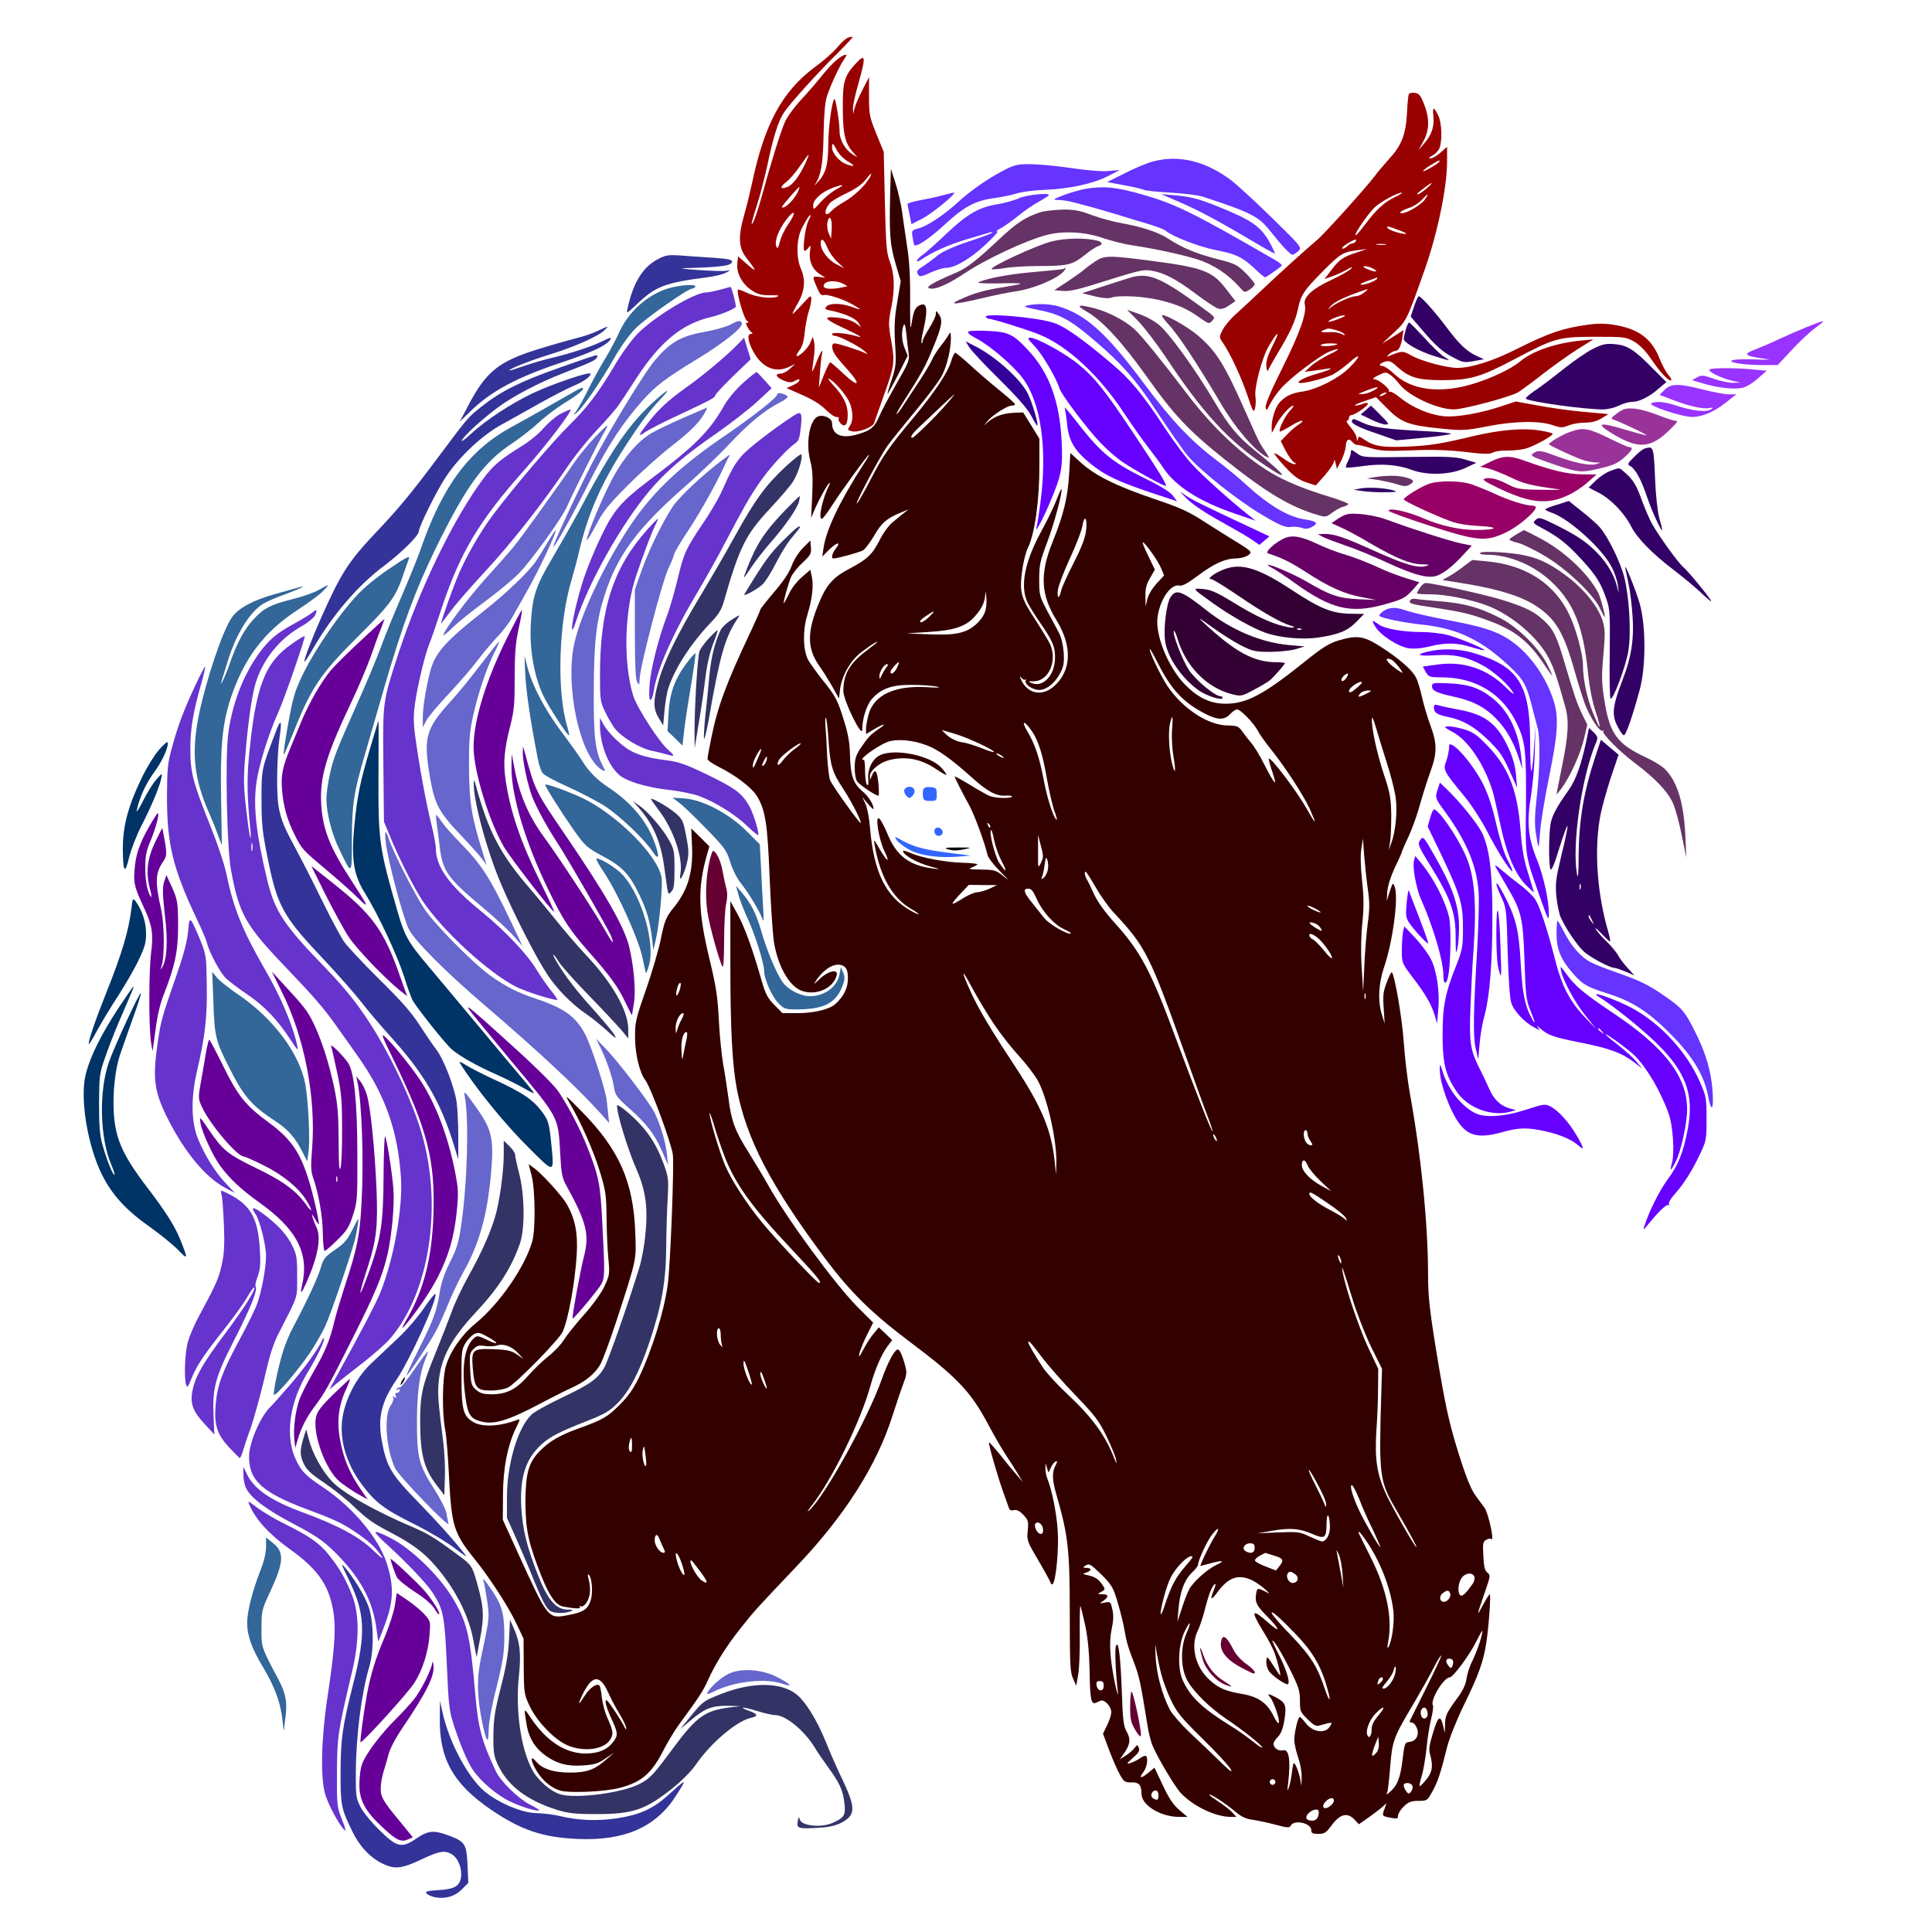 <?xml version="1.0" encoding="UTF-8" standalone="no"?>
<svg
   xmlns:dc="http://purl.org/dc/elements/1.1/"
   xmlns:cc="http://creativecommons.org/ns#"
   xmlns:rdf="http://www.w3.org/1999/02/22-rdf-syntax-ns#"
   xmlns:svg="http://www.w3.org/2000/svg"
   xmlns="http://www.w3.org/2000/svg"
   xmlns:sodipodi="http://sodipodi.sourceforge.net/DTD/sodipodi-0.dtd"
   xmlns:inkscape="http://www.inkscape.org/namespaces/inkscape"
   version="1.0"
   width="1024pt"
   height="1024pt"
   viewBox="0 0 1024 1024"
   preserveAspectRatio="xMidYMid meet"
   id="svg2"
   inkscape:version="0.91 r13725"
   sodipodi:docname="Animal_760.svg">
  <defs
     id="defs336" />
  <sodipodi:namedview
     pagecolor="#ffffff"
     bordercolor="#666666"
     borderopacity="1"
     objecttolerance="10"
     gridtolerance="10"
     guidetolerance="10"
     inkscape:pageopacity="0"
     inkscape:pageshadow="2"
     inkscape:window-width="1920"
     inkscape:window-height="974"
     id="namedview334"
     showgrid="false"
     inkscape:zoom="1.0429825"
     inkscape:cx="683.58657"
     inkscape:cy="807.90647"
     inkscape:window-x="0"
     inkscape:window-y="1"
     inkscape:window-maximized="1"
     inkscape:current-layer="svg2" />
  <g
     transform="translate(0,1024) scale(0.1,-0.1)"
     fill="#000000"
     stroke="none"
     id="g6">
    <path
       d="M0 5120 l0 -5120 5120 0 5120 0 0 5120 0 5120 -5120 0 -5120 0 0 -5120z m4550 4940 c11 -6 32 -32 47 -58 27 -46 28 -52 29 -197 0 -163 8 -197 76 -343 48 -105 85 -197 93 -231 4 -17 8 -31 10 -31 3 0 53 7 112 16 137 20 194 36 252 73 81 52 179 93 244 101 65 8 178 0 301 -20 127 -20 223 -15 326 20 124 40 179 46 265 26 77 -19 196 -78 265 -134 25 -20 114 -104 199 -186 l154 -151 79 85 c268 286 298 323 367 453 31 59 44 96 51 155 15 110 18 120 41 133 68 36 187 -94 218 -239 34 -160 -13 -453 -117 -732 l-39 -105 42 -40 c23 -22 69 -76 102 -120 90 -120 172 -185 232 -185 9 0 81 32 160 70 206 101 257 115 416 115 122 0 133 -2 187 -28 69 -34 118 -89 149 -165 29 -73 46 -100 69 -107 10 -3 53 12 101 35 45 22 90 40 99 40 9 0 32 12 51 26 38 29 70 43 184 85 44 16 116 47 160 69 136 67 253 100 243 68 -3 -7 -41 -42 -85 -78 -45 -36 -108 -93 -141 -127 -33 -35 -68 -63 -79 -63 -11 0 -34 -18 -52 -40 -18 -22 -53 -50 -79 -62 -26 -12 -78 -48 -115 -79 -76 -64 -122 -89 -185 -100 -28 -6 -61 -24 -100 -56 -32 -26 -67 -55 -78 -63 -20 -14 -20 -21 -13 -180 11 -257 36 -326 184 -504 87 -104 148 -216 166 -303 17 -80 2 -158 -48 -261 -44 -90 -89 -132 -141 -132 -32 0 -102 31 -102 45 0 2 15 -4 33 -15 50 -31 103 -26 138 11 44 47 98 166 110 240 9 58 8 72 -11 118 -42 108 -120 194 -270 301 -53 37 -102 75 -109 84 -25 30 -30 16 -9 -21 12 -21 65 -83 118 -138 70 -73 106 -119 128 -167 18 -36 32 -72 32 -79 -1 -8 -10 9 -22 36 -37 86 -86 150 -174 231 -80 73 -88 83 -144 201 -71 146 -126 212 -214 254 -48 23 -62 26 -77 16 -11 -7 -19 -14 -19 -17 0 -3 28 -30 63 -61 111 -99 230 -298 280 -469 65 -218 53 -405 -47 -698 l-25 -72 37 -24 c20 -13 75 -36 121 -51 144 -47 195 -117 251 -340 18 -71 41 -149 52 -172 26 -56 75 -109 123 -133 22 -12 29 -18 15 -14 -14 3 -40 15 -57 26 -38 23 -44 11 -10 -19 86 -79 204 -79 323 -1 117 77 152 91 226 92 66 1 67 1 49 20 -12 11 -38 21 -68 23 -42 4 -53 1 -88 -26 -106 -82 -181 -121 -229 -121 -12 1 5 10 37 21 62 21 109 48 183 104 54 41 110 47 161 15 39 -24 48 -39 63 -116 9 -46 9 -67 1 -83 -15 -27 -61 -28 -92 -1 l-24 20 38 -17 c34 -15 39 -16 53 -1 23 22 9 93 -23 126 -22 21 -31 24 -73 19 -54 -7 -151 -52 -223 -104 -69 -51 -129 -67 -192 -52 -27 6 -62 18 -77 25 -33 17 -82 79 -73 94 3 5 2 10 -3 10 -17 0 -71 135 -102 254 -17 66 -37 134 -45 153 -27 65 -76 123 -128 153 -58 33 -100 41 -50 9 80 -51 130 -182 143 -374 17 -253 70 -322 265 -336 l90 -7 -100 2 c-90 1 -106 5 -147 29 -90 52 -131 130 -164 312 -23 128 -48 187 -105 249 -44 48 -186 153 -194 144 -6 -6 -84 -255 -97 -308 -22 -93 -16 -345 11 -470 29 -132 71 -244 111 -292 18 -21 78 -70 135 -109 159 -108 221 -183 283 -346 41 -107 56 -203 49 -310 -11 -178 -49 -270 -201 -500 -58 -88 -117 -185 -131 -214 -14 -30 -22 -43 -19 -29 8 30 48 110 81 163 39 62 20 53 -42 -20 -105 -123 -161 -284 -153 -442 4 -80 8 -99 41 -162 20 -39 30 -65 22 -59 -8 7 -27 37 -42 68 -23 47 -28 73 -31 156 -5 125 5 172 80 366 53 136 82 199 138 299 25 46 26 214 1 304 -32 116 -57 162 -135 241 -86 88 -150 117 -324 145 -151 25 -167 29 -226 58 -74 37 -151 116 -190 194 -34 67 -46 71 -46 13 0 -13 -12 -73 -26 -132 -31 -126 -29 -222 5 -314 49 -127 109 -158 248 -128 83 18 113 4 182 -87 111 -146 151 -267 151 -459 0 -164 -37 -245 -118 -260 -38 -7 -104 9 -121 30 -8 10 1 8 26 -5 67 -34 138 -17 168 41 23 44 18 47 -16 12 -34 -35 -78 -42 -137 -21 -39 13 -46 32 -26 72 l17 32 -23 -20 c-12 -11 -26 -29 -31 -40 -6 -16 -8 -16 -8 -3 -1 9 15 35 34 58 19 23 35 43 35 45 0 2 -5 16 -10 32 -9 26 -9 27 5 9 18 -24 19 -59 1 -108 -16 -43 -13 -48 28 -49 l31 -1 -30 -8 c-25 -6 -19 -8 28 -9 52 -1 62 2 87 28 16 16 30 27 32 26 8 -8 12 61 12 175 -1 142 -10 174 -70 240 -35 38 -126 100 -148 100 -5 0 7 -12 26 -27 20 -16 47 -42 61 -58 37 -45 85 -144 91 -190 6 -34 4 -31 -13 17 -35 106 -116 209 -194 250 -62 31 -154 35 -251 9 -44 -12 -94 -21 -111 -21 -71 0 -153 95 -201 230 -23 64 -28 99 -34 230 -8 198 -29 255 -137 386 -38 44 -38 45 -19 -67 8 -46 17 -157 20 -245 4 -89 13 -186 20 -215 8 -30 23 -103 34 -164 19 -105 29 -168 52 -355 6 -47 15 -214 20 -371 9 -283 14 -336 50 -539 10 -58 24 -141 30 -185 33 -213 79 -362 150 -486 64 -111 94 -180 109 -247 13 -65 14 -193 2 -259 -6 -26 -15 -115 -21 -198 -18 -235 -30 -280 -134 -499 -61 -129 -83 -189 -117 -316 -40 -153 -88 -227 -196 -302 -40 -27 -58 -33 -105 -35 -78 -2 -134 -12 -183 -33 -23 -10 -84 -23 -136 -30 -52 -6 -116 -15 -142 -21 -74 -14 -135 -11 -215 11 -95 26 -185 39 -369 50 -211 14 -235 24 -369 153 -102 99 -106 105 -135 187 -42 119 -109 323 -109 333 0 5 -13 42 -30 84 -17 41 -30 93 -30 116 0 109 -27 186 -144 417 -127 251 -179 365 -268 585 -84 209 -155 357 -221 456 -69 103 -94 135 -100 129 -3 -3 -28 -61 -57 -130 -116 -282 -243 -513 -378 -693 -43 -57 -167 -192 -281 -307 -276 -278 -356 -373 -421 -499 l-22 -45 30 26 c53 44 111 61 199 56 105 -5 174 -38 257 -121 67 -66 106 -133 150 -257 15 -41 53 -129 84 -195 47 -99 57 -129 57 -174 0 -48 -3 -56 -33 -81 -18 -15 -50 -32 -71 -39 -40 -12 -178 -15 -205 -5 -22 8 -20 43 4 95 17 38 26 45 21 15 -1 -5 1 -22 5 -39 6 -29 7 -29 57 -23 100 14 137 54 119 128 -15 58 -147 291 -192 336 -86 90 -174 105 -289 51 -92 -44 -206 -161 -295 -304 -139 -223 -202 -271 -406 -311 -280 -53 -572 40 -786 251 -123 122 -164 225 -164 414 l0 106 -27 -40 c-14 -22 -47 -62 -71 -90 -60 -66 -149 -251 -158 -326 -7 -64 4 -91 61 -153 20 -22 43 -52 53 -68 21 -36 43 -43 86 -27 67 24 205 -28 238 -89 16 -31 16 -198 0 -229 -31 -57 -164 -82 -229 -42 -26 16 -37 19 -46 10 -13 -13 -27 -14 -27 -2 0 12 52 28 115 36 105 12 116 16 126 39 14 30 -5 102 -31 116 -32 17 -60 11 -154 -32 -107 -50 -143 -52 -221 -14 -132 65 -276 249 -315 401 -26 103 -14 323 35 639 47 305 -4 480 -172 597 -23 16 -44 29 -47 29 -3 0 -6 -20 -6 -43 0 -32 -13 -71 -49 -145 -89 -180 -87 -242 10 -432 58 -112 59 -116 59 -197 0 -139 -28 -233 -76 -255 -21 -10 -28 -8 -44 10 -11 12 -15 17 -8 12 15 -12 48 -13 66 -1 25 16 31 80 16 170 -17 96 -40 153 -109 267 -76 125 -88 158 -88 249 1 70 8 100 53 235 61 181 61 207 7 287 -48 72 -77 153 -87 245 -4 43 -13 86 -21 95 -7 10 -61 65 -120 123 -141 138 -153 168 -154 360 0 122 3 144 30 230 16 52 32 97 37 100 7 5 82 163 109 230 9 24 14 72 13 150 -1 152 -22 212 -120 340 -49 63 -171 264 -201 330 -28 61 -40 129 -53 295 -14 186 -23 254 -27 230 -3 -11 -24 -81 -48 -155 -57 -176 -69 -249 -62 -379 8 -165 35 -226 202 -452 97 -131 144 -227 155 -316 4 -38 15 -86 24 -108 8 -22 15 -62 15 -90 l-1 -50 -14 69 c-28 129 -74 190 -221 289 -146 100 -207 162 -272 278 -77 138 -106 269 -105 484 0 207 13 266 113 523 139 358 162 484 113 616 -71 190 30 535 212 726 34 35 60 75 73 110 79 212 275 579 334 622 14 11 67 30 119 44 52 14 126 38 165 53 113 43 278 154 376 251 47 47 106 105 132 128 100 93 243 290 375 520 118 204 182 264 342 322 47 17 103 39 125 49 23 11 74 29 115 41 85 25 240 103 269 134 10 12 29 54 41 95 56 191 169 270 348 244 51 -7 97 -8 136 -2 71 12 76 14 76 40 0 22 69 318 106 454 14 50 48 137 76 194 56 113 95 158 311 354 99 89 123 100 167 77z m4467 -3222 c-3 -7 -5 -2 -5 12 0 14 2 19 5 13 2 -7 2 -19 0 -25z m11 -81 c-9 -112 -66 -207 -124 -207 -34 0 -54 36 -54 100 0 39 3 51 10 40 5 -8 10 -34 10 -57 0 -39 19 -73 40 -73 20 0 69 53 84 91 10 23 20 71 23 105 3 35 8 64 11 64 3 0 2 -28 0 -63z m310 -1194 c-10 -2 -28 -2 -40 0 -13 2 -5 4 17 4 22 1 32 -1 23 -4z m-911 -1730 c-2 -16 -4 -5 -4 22 0 28 2 40 4 28 2 -13 2 -35 0 -50z m-16 -75 c-12 -33 -57 -88 -74 -88 -5 0 5 14 22 30 16 17 35 46 42 65 7 19 15 33 17 30 2 -2 -1 -19 -7 -37z m310 -179 c-5 -13 -10 -19 -10 -12 -1 15 10 45 15 40 3 -2 0 -15 -5 -28z m-22 -104 c-30 -171 30 -370 105 -351 40 10 67 61 64 118 -3 55 11 48 19 -8 4 -34 1 -44 -32 -82 -63 -71 -119 -48 -156 63 -15 45 -19 237 -6 299 14 64 19 33 6 -39z"
       id="path8"
       style="fill:none" />
    <path
       d="M4494 10040 c-12 -5 -37 -27 -55 -50 -19 -23 -73 -72 -122 -107 -174 -130 -267 -305 -333 -623 -9 -41 -27 -115 -41 -164 -32 -113 -28 -171 14 -224 16 -20 33 -44 38 -52 8 -13 7 -13 -11 -1 -10 8 -31 26 -45 39 l-27 23 -4 -36 c-6 -51 25 -110 75 -143 33 -22 52 -27 99 -27 44 1 53 -1 36 -8 -33 -12 -114 -1 -161 22 -23 11 -43 18 -45 16 -11 -10 31 -156 47 -165 10 -6 11 -10 3 -10 -10 0 -10 -5 -1 -22 7 -13 17 -26 23 -30 7 -5 5 -8 -5 -8 -23 0 -12 -54 23 -109 46 -74 114 -98 181 -65 l32 15 -28 -25 c-15 -15 -37 -26 -47 -26 -34 0 -30 -17 9 -35 30 -13 43 -14 59 -6 26 14 35 14 26 0 -3 -6 -20 -16 -36 -23 l-29 -13 84 -37 c53 -23 99 -52 123 -77 21 -21 46 -39 57 -39 10 0 16 -4 12 -9 -3 -5 2 -17 11 -26 23 -23 37 -5 37 47 0 52 -21 96 -76 156 -23 25 -33 40 -22 34 23 -12 63 -54 93 -99 31 -44 39 -115 18 -148 -16 -24 -15 -25 9 -31 33 -8 111 21 118 44 3 9 24 68 46 131 62 171 65 190 45 302 -16 91 -16 101 1 185 19 98 16 173 -11 244 -15 37 -19 93 -24 310 l-6 265 -39 95 c-36 89 -39 101 -39 198 l0 103 -35 -68 c-19 -37 -38 -81 -42 -98 l-7 -30 -1 30 c-1 16 13 78 30 137 38 135 36 155 -9 108 -67 -71 -76 -100 -75 -246 1 -138 12 -184 56 -233 l22 -25 -25 15 c-40 25 -70 77 -70 121 0 49 -21 180 -28 173 -13 -13 -31 -149 -32 -234 0 -111 -12 -159 -53 -203 -16 -18 -24 -26 -18 -17 32 47 43 107 46 264 2 108 8 175 18 205 20 61 66 159 89 193 11 15 17 27 13 27 -24 0 -70 -40 -121 -102 -32 -40 -86 -103 -120 -139 -34 -36 -71 -88 -83 -114 -23 -53 -73 -210 -116 -370 -28 -102 -55 -179 -61 -172 -2 1 10 45 27 97 17 52 41 146 55 209 33 158 59 240 90 286 33 49 174 205 283 313 46 46 82 84 80 86 -2 2 -14 0 -25 -4z m-55 -602 c10 -18 36 -43 57 -55 40 -23 35 -30 -11 -13 -37 14 -75 59 -75 88 0 29 5 26 29 -20z m-171 -65 c-32 -68 -66 -113 -95 -124 -39 -15 -41 -1 -5 27 18 14 51 52 73 85 22 32 42 59 44 59 3 0 -5 -21 -17 -47z m342 -74 c-23 -41 -82 -98 -133 -127 -29 -16 -60 -39 -71 -51 -36 -40 -43 1 -7 43 9 10 49 34 88 52 46 22 82 47 99 69 30 39 40 46 24 14z m-180 -64 c-25 -14 -62 -45 -82 -68 -37 -41 -37 -42 -38 -15 0 31 47 72 107 94 58 20 63 16 13 -11z m-197 -2 c-16 -45 -75 -104 -89 -91 -3 4 84 104 93 107 1 1 0 -7 -4 -16z m-54 -180 c-19 -26 -39 -68 -45 -93 -9 -35 -14 -41 -19 -27 -12 28 11 88 52 142 46 61 56 42 12 -22z m105 15 c-17 -34 -32 -158 -19 -158 4 0 14 8 21 18 11 15 12 12 7 -20 -7 -49 12 -95 51 -120 l31 -20 -32 4 c-39 5 -39 4 -13 -56 14 -33 23 -44 34 -40 19 7 105 -21 159 -52 49 -28 46 -30 -13 -9 -54 19 -114 19 -130 0 -10 -12 -7 -15 17 -20 73 -14 137 -41 152 -65 l16 -24 -30 21 c-19 14 -53 25 -94 29 -85 9 -75 -6 35 -57 84 -39 108 -55 57 -39 -47 14 -123 20 -123 10 0 -6 7 -10 15 -10 21 0 125 -53 155 -79 24 -21 24 -21 2 -11 -31 15 -141 50 -158 50 -17 0 -18 -24 -2 -53 6 -12 35 -48 65 -80 78 -86 69 -107 -14 -30 -37 35 -70 63 -73 63 -3 0 -18 -30 -33 -67 l-27 -68 6 80 c3 44 8 89 11 100 10 37 -13 1 -31 -48 -10 -27 -19 -47 -21 -45 -1 2 2 31 7 65 6 34 7 74 3 90 l-7 28 -13 -31 c-12 -30 -63 -79 -73 -70 -2 3 5 17 16 31 14 17 23 48 27 93 4 37 13 86 21 110 8 23 14 54 14 67 0 23 -5 20 -50 -30 -27 -30 -50 -52 -50 -49 0 4 13 30 30 59 35 62 41 122 15 180 -26 60 -24 159 5 215 23 45 39 70 46 70 3 0 -3 -14 -12 -32z m124 -44 l-3 -49 -13 29 c-7 17 -10 42 -6 59 10 45 26 17 22 -39z m-23 -96 c9 -23 33 -57 53 -76 l37 -34 -41 21 c-44 22 -84 74 -84 110 0 34 17 24 35 -21z m84 -192 l23 -13 -32 -7 c-71 -14 -110 -5 -89 21 14 17 67 16 98 -1z"
       id="path10"
       style="fill:#990000" />
    <path
       d="M7466 9738 c-2 -7 -7 -53 -9 -103 -7 -110 -29 -167 -95 -238 -26 -29 -61 -70 -77 -92 -40 -54 -265 -304 -301 -334 -59 -50 -212 -188 -299 -271 -50 -47 -111 -104 -137 -127 -26 -23 -56 -59 -67 -80 -20 -39 -20 -40 0 -69 40 -58 97 -181 130 -278 30 -90 34 -96 41 -70 4 16 5 45 2 64 -7 45 35 205 70 264 48 83 64 89 24 10 -29 -59 -39 -90 -36 -115 3 -29 5 -31 13 -14 5 11 27 49 48 85 64 105 94 171 107 235 15 73 31 96 137 203 88 88 101 96 178 106 l50 6 -56 -19 c-71 -23 -90 -36 -134 -94 l-35 -46 42 15 c23 8 58 24 77 35 27 16 32 17 21 4 -8 -9 -55 -36 -104 -59 -102 -47 -150 -92 -140 -131 11 -44 -27 -151 -119 -335 -59 -117 -91 -194 -89 -208 3 -21 6 -19 24 17 11 22 37 60 59 84 46 53 201 170 252 192 63 26 65 15 2 -14 -33 -16 -76 -43 -95 -60 l-35 -32 45 6 c25 3 59 8 75 11 42 6 7 -10 -65 -30 -60 -17 -109 -45 -78 -46 33 0 123 23 166 42 23 11 65 41 92 65 64 58 65 37 2 -26 -56 -56 -172 -115 -247 -126 -58 -8 -91 -24 -122 -57 -23 -25 -43 -87 -43 -133 l1 -30 21 40 c22 44 76 105 92 105 5 0 -2 -12 -17 -27 -26 -28 -62 -101 -54 -110 3 -2 26 10 53 26 26 17 55 31 63 31 9 0 3 -8 -14 -19 -16 -10 -45 -34 -63 -54 l-34 -35 26 -50 c14 -28 34 -55 43 -61 15 -9 16 -10 2 -11 -9 0 -35 14 -58 31 -24 17 -45 29 -47 26 -2 -2 23 -34 56 -70 47 -51 72 -69 112 -83 l52 -17 48 54 c26 30 48 63 49 74 1 13 4 9 8 -10 l7 -30 23 44 c12 24 23 59 24 77 2 36 17 44 37 19 7 -8 18 -14 24 -13 6 1 38 -7 71 -17 52 -15 82 -17 215 -12 111 5 192 2 283 -8 98 -12 133 -13 149 -4 12 7 47 12 78 11 30 0 73 4 95 10 40 10 145 67 145 79 0 3 -33 12 -73 18 -83 13 -205 3 -342 -29 -180 -43 -236 -52 -356 -57 -133 -6 -178 2 -231 39 -25 17 -27 17 -31 1 -4 -14 -5 -13 -6 4 0 12 -15 38 -32 58 -17 19 -26 35 -20 35 6 0 11 7 11 15 0 8 6 15 13 15 17 0 87 48 87 60 0 6 -10 6 -26 0 -14 -6 -33 -10 -42 -9 -9 0 12 10 47 22 l64 22 61 -61 c73 -74 113 -89 288 -106 110 -11 125 -10 240 12 145 29 279 31 349 6 42 -14 50 -14 82 -1 20 8 60 15 88 15 36 0 62 7 88 23 l36 22 -130 12 c-71 6 -182 22 -246 34 l-115 21 -60 -20 c-122 -42 -252 -65 -323 -58 -76 8 -164 45 -231 99 -24 20 -48 33 -52 31 -5 -3 -7 -1 -6 4 4 13 -57 62 -78 62 -12 1 -4 8 20 20 36 18 42 19 62 5 13 -8 37 -32 54 -54 50 -62 200 -131 286 -131 52 0 301 67 341 91 20 13 80 57 132 98 53 41 134 99 181 129 l85 53 -65 -6 c-134 -13 -256 -55 -322 -110 -47 -40 -157 -92 -255 -121 -171 -51 -322 -32 -412 53 -25 24 -54 43 -64 43 -25 0 -13 16 17 24 19 5 33 -1 57 -24 67 -61 111 -75 244 -75 146 0 203 16 382 111 214 113 232 118 423 119 158 0 167 -1 210 -25 31 -18 60 -47 93 -95 48 -71 95 -120 105 -110 3 3 -4 15 -15 28 -12 12 -33 52 -48 89 -42 105 -112 156 -244 177 -44 7 -87 7 -135 0 -134 -19 -203 -42 -377 -129 -125 -63 -241 -100 -314 -100 -58 0 -189 35 -243 65 -41 23 -48 24 -81 13 -20 -7 -41 -15 -46 -18 -6 -3 -2 3 8 13 11 9 25 17 33 17 17 0 30 25 37 72 l6 38 -57 -36 -57 -36 63 59 c67 62 69 66 163 333 69 195 119 438 119 576 l0 76 -35 -31 c-20 -17 -43 -31 -53 -31 -12 1 -8 6 11 16 15 8 32 26 37 40 15 39 12 132 -6 170 -24 50 -32 50 -27 0 7 -55 -9 -101 -48 -146 l-30 -35 25 46 c33 58 34 123 3 199 -18 46 -27 56 -50 58 -16 2 -29 -2 -31 -10z m164 -353 c0 -8 -82 -57 -87 -52 -2 3 15 17 39 31 46 28 48 29 48 21z m-70 -145 c-19 -16 -39 -29 -44 -30 -11 0 -5 6 38 38 42 32 46 27 6 -8z m-165 -44 c-57 -26 -101 -67 -163 -150 -24 -32 -46 -56 -48 -53 -7 7 70 118 102 148 32 30 121 78 144 78 8 1 -8 -10 -35 -23z m156 -15 c-21 -28 -93 -71 -121 -71 -22 0 1 16 41 29 20 6 49 25 64 41 36 38 42 38 16 1z m-126 -165 c22 -8 33 -15 25 -16 -26 0 -89 20 -96 32 -8 12 4 10 71 -16z m-240 -56 c-3 -5 -11 -10 -17 -10 -6 0 -20 -7 -30 -17 -10 -9 -21 -13 -24 -10 -4 3 9 15 27 26 37 23 54 27 44 11z m158 -17 c-13 -2 -33 -2 -45 0 -13 2 -3 4 22 4 25 0 35 -2 23 -4z m-63 -128 c32 -18 5 -19 -35 0 -23 10 -25 13 -10 14 11 0 31 -6 45 -14z m20 -50 c0 -10 -60 -35 -82 -34 -15 0 -6 7 27 19 28 9 51 18 53 19 1 0 2 -1 2 -4z m-69 -75 c-13 -11 -33 -20 -45 -20 -26 0 -103 -35 -131 -58 -19 -16 -19 -16 -6 1 18 23 58 44 136 73 75 27 75 27 46 4z m-135 -140 c-28 -11 -52 -17 -54 -15 -7 7 60 34 83 34 11 0 -2 -9 -29 -19z m-14 -60 c21 -6 40 -16 44 -21 4 -7 -2 -7 -15 1 -13 6 -39 11 -59 10 -51 -3 -60 0 -37 10 26 11 25 11 67 0z m7 -74 c-11 -10 -89 -15 -89 -6 0 5 21 10 47 10 25 0 44 -2 42 -4z m191 -246 c-19 -11 -46 -19 -60 -19 -23 0 -23 1 -5 8 77 32 113 38 65 11z m60 -20 c-8 -5 -19 -10 -25 -10 -5 0 -3 5 5 10 8 5 20 10 25 10 6 0 3 -5 -5 -10z"
       id="path12"
       style="fill:#990000" />
    <path
       d="M6110 9384 c-30 -8 -97 -36 -148 -62 l-94 -47 91 -17 c50 -9 96 -20 103 -24 6 -4 70 -11 142 -15 72 -4 151 -14 176 -23 250 -82 292 -104 351 -179 62 -78 108 -127 119 -127 6 0 20 9 31 19 21 19 20 20 -141 178 -89 87 -185 175 -214 197 -137 103 -278 137 -416 100z"
       id="path14"
       style="fill:#6633ff" />
    <path
       d="M5314 9334 c-83 -44 -172 -106 -239 -168 -70 -64 -160 -124 -205 -136 -38 -10 -39 -11 -33 -48 3 -20 7 -39 9 -41 11 -12 80 34 158 106 106 98 163 129 266 143 41 6 95 17 120 25 25 8 92 17 150 19 129 5 256 33 335 74 l60 31 -55 -5 c-34 -4 -112 2 -201 15 -80 12 -179 21 -221 21 -67 0 -82 -4 -144 -36z"
       id="path16"
       style="fill:#6633ff" />
    <path
       d="M4718 9210 c-5 -212 -1 -264 28 -365 l28 -95 -18 -109 c-15 -85 -17 -134 -12 -222 7 -105 5 -120 -17 -189 -14 -41 -24 -76 -23 -78 2 -1 26 44 55 100 l52 103 -15 37 c-17 40 -20 90 -7 123 6 14 10 1 15 -45 3 -36 9 -82 12 -103 6 -34 -1 -51 -64 -160 -38 -67 -80 -145 -92 -174 -25 -60 -48 -77 -125 -98 -80 -20 -125 3 -125 63 0 27 -51 48 -78 33 -42 -22 -61 -141 -38 -231 13 -49 15 -91 11 -184 l-6 -121 21 49 c23 53 69 136 77 136 2 0 2 -3 0 -7 -37 -72 -62 -183 -41 -183 5 0 30 33 56 74 53 82 187 266 194 266 3 0 -12 -26 -33 -57 -122 -190 -194 -340 -208 -437 l-7 -46 35 35 c41 41 68 47 38 9 -21 -27 -28 -54 -13 -54 24 1 140 33 158 44 11 8 38 44 59 80 38 66 68 91 144 121 l36 15 -25 -20 c-14 -11 -41 -33 -60 -49 -19 -15 -50 -58 -68 -94 -39 -77 -66 -102 -163 -153 -83 -44 -119 -84 -158 -179 -64 -153 -64 -239 -1 -331 17 -23 48 -73 69 -109 l38 -67 5 46 c9 73 55 155 113 199 50 38 85 60 85 55 0 -2 -26 -23 -59 -48 -89 -67 -122 -126 -121 -215 1 -48 99 -250 100 -203 0 59 23 131 51 163 49 56 107 76 213 75 50 0 109 -5 131 -9 27 -6 9 -7 -55 -3 -167 9 -275 -41 -305 -140 -8 -28 -15 -65 -15 -80 l0 -29 43 26 c57 33 71 32 21 -1 -43 -30 -52 -40 -95 -103 -23 -36 -29 -56 -29 -101 0 -31 6 -63 13 -72 17 -22 107 -81 114 -75 2 3 2 35 -2 71 -7 65 -18 75 -35 32 l-9 -21 0 22 c-1 27 48 69 97 83 87 24 172 9 253 -46 28 -19 53 -33 55 -31 2 2 -9 18 -24 35 -57 68 -254 108 -330 68 -40 -21 -65 -74 -60 -128 2 -25 0 -34 -7 -27 -5 5 -10 38 -10 73 0 35 -3 62 -7 59 -5 -2 -8 -1 -7 4 1 14 93 76 134 91 50 17 132 10 206 -18 60 -22 131 -73 239 -170 84 -76 131 -101 182 -97 20 1 34 -1 32 -5 -8 -12 -90 -9 -121 4 -15 7 -63 34 -105 60 -43 26 -78 45 -78 42 0 -6 41 -87 78 -154 27 -50 81 -196 96 -261 3 -15 34 -55 68 -89 46 -46 51 -53 19 -26 -42 34 -49 36 -120 37 -66 1 -72 3 -48 12 15 6 27 13 27 16 0 3 -33 7 -74 8 -93 2 -224 27 -281 52 -26 12 -42 15 -39 8 9 -24 78 -61 143 -79 54 -14 58 -17 21 -12 -128 15 -197 66 -244 179 -16 39 -36 77 -44 85 -26 27 -6 -106 26 -172 33 -68 13 -56 -29 17 -28 49 -29 49 -23 15 28 -163 93 -278 189 -335 56 -32 60 -44 4 -13 -135 75 -198 205 -218 443 -4 50 -15 106 -24 125 l-17 35 30 -35 c16 -19 30 -32 30 -28 1 23 -26 67 -60 95 -48 41 -62 82 -65 192 -1 61 -10 112 -30 176 -35 114 -45 134 -117 223 -32 41 -66 88 -75 105 -27 52 -29 154 -5 234 27 88 35 158 25 205 l-8 38 -45 -39 c-26 -22 -56 -61 -69 -90 -14 -28 -26 -50 -27 -48 -4 4 23 100 38 137 8 19 36 54 62 78 42 39 47 48 44 80 l-3 37 -40 -40 c-23 -24 -48 -63 -59 -94 -12 -34 -44 -82 -92 -138 -41 -48 -74 -90 -74 -94 0 -4 -23 -56 -51 -116 -130 -275 -175 -397 -209 -564 -11 -53 -20 -103 -20 -111 0 -8 26 -26 58 -42 91 -45 179 -112 206 -159 43 -73 54 -145 65 -423 6 -143 16 -296 22 -340 19 -129 80 -240 147 -265 74 -28 166 10 186 79 12 38 -40 29 -88 -15 -36 -34 -37 -35 -19 -8 48 70 110 99 148 72 14 -11 19 -27 19 -64 0 -50 -22 -95 -68 -136 -31 -27 -113 -47 -199 -47 l-80 0 -42 43 c-36 36 -47 56 -69 132 -49 171 -89 280 -127 350 l-38 69 0 -329 c0 -350 10 -539 35 -670 52 -265 178 -507 467 -895 130 -174 245 -288 440 -435 264 -198 332 -270 428 -451 29 -54 69 -124 89 -154 20 -30 49 -75 64 -100 l27 -45 -30 35 c-17 19 -57 67 -88 107 -32 39 -59 70 -61 68 -5 -5 44 -175 74 -260 14 -38 28 -78 31 -87 4 -12 12 -16 27 -12 15 3 30 -4 50 -25 26 -28 28 -35 23 -84 -5 -52 -3 -57 59 -162 35 -60 64 -113 64 -118 0 -4 4 -6 9 -3 17 11 34 185 27 284 -6 92 -30 213 -55 275 -6 16 -11 40 -10 55 l1 27 7 -25 8 -25 13 27 c7 15 18 29 25 32 10 4 10 -2 -1 -22 -19 -37 -18 -75 6 -157 62 -217 70 -286 70 -640 0 -253 2 -298 17 -331 l17 -39 10 55 c6 30 10 126 9 213 -1 88 1 157 3 154 3 -2 14 -49 26 -103 14 -67 21 -144 23 -239 2 -146 8 -180 31 -171 8 3 20 9 28 12 20 8 56 -31 56 -61 0 -13 -10 -45 -22 -69 l-22 -45 33 -88 c18 -48 44 -107 57 -130 21 -37 28 -41 60 -40 40 1 54 -13 54 -60 0 -61 101 -123 200 -123 l44 0 -44 37 c-32 28 -55 62 -87 131 l-44 93 -30 -25 c-40 -34 -56 -33 -30 0 20 25 28 74 15 87 -4 3 -18 -2 -33 -13 -14 -10 -37 -21 -51 -25 -21 -6 -19 -2 14 27 30 26 38 39 32 54 -7 18 -8 18 -24 -2 -9 -12 -30 -30 -47 -40 l-30 -19 22 31 c33 47 37 76 15 115 -17 29 -21 61 -26 209 -7 194 -18 277 -31 247 -7 -17 -3 -134 10 -247 2 -25 -4 -4 -15 45 -27 131 -33 220 -18 290 9 42 11 73 4 103 -9 42 -10 44 -40 38 -31 -6 -31 -6 -8 9 30 22 28 35 -5 35 -28 1 -28 1 -6 13 22 12 22 14 6 37 -21 31 -40 43 -78 51 -28 6 -29 7 -7 14 12 4 22 11 22 16 0 5 -10 9 -22 9 -19 0 -20 2 -8 10 23 15 27 13 89 -47 53 -53 61 -66 84 -143 14 -47 31 -114 37 -150 12 -68 17 -85 56 -187 22 -58 32 -106 65 -313 6 -41 19 -93 29 -115 28 -65 119 -218 148 -248 67 -71 184 -127 266 -127 l29 0 -23 25 c-13 14 -45 39 -72 56 -26 17 -48 33 -48 36 0 10 84 -44 131 -84 37 -32 61 -43 97 -48 26 -4 80 -15 121 -26 67 -18 76 -18 83 -4 19 32 108 12 108 -25 0 -16 7 -20 38 -20 33 0 41 6 72 48 43 58 82 67 119 28 l23 -25 52 36 c28 20 61 45 73 56 l22 20 -11 -31 c-14 -37 -14 -38 35 -47 32 -6 37 -5 37 12 0 11 14 32 31 49 24 23 39 29 77 29 46 0 47 1 74 50 29 52 43 95 78 235 13 50 50 143 90 225 77 157 103 229 118 330 13 85 25 255 18 255 -3 0 -19 -26 -36 -57 -35 -65 -35 -63 9 65 31 89 32 94 14 107 -13 10 -18 30 -21 88 -4 67 -2 76 16 86 10 6 22 7 26 4 19 -19 -15 138 -36 166 -7 10 -28 37 -45 61 -22 28 -48 90 -77 179 -56 173 -78 263 -116 486 -52 308 -61 386 -61 510 0 266 -37 637 -99 975 -10 58 -24 174 -30 258 -9 131 -48 353 -63 369 -3 2 -15 -22 -27 -54 -19 -49 -21 -71 -16 -138 l5 -80 -14 45 c-23 71 -19 165 10 251 47 136 79 374 57 429 -9 24 -10 23 -26 -25 l-16 -50 3 50 c3 31 18 79 40 127 21 42 37 79 37 82 0 3 16 41 36 83 20 43 47 119 60 168 14 50 38 126 54 171 38 102 38 152 1 251 -16 43 -36 111 -45 152 -9 40 -23 86 -31 100 -19 39 -87 98 -182 160 -95 61 -127 66 -230 36 -51 -16 -86 -38 -185 -118 -211 -169 -302 -217 -412 -217 -80 0 -145 31 -213 99 -93 95 -163 269 -147 365 15 95 72 174 117 162 13 -3 43 13 91 49 89 67 148 94 206 95 45 1 87 21 76 38 -3 5 -33 26 -68 47 -35 21 -111 69 -169 106 -89 58 -131 77 -270 124 -203 69 -312 123 -388 191 l-58 53 -6 -107 c-7 -126 -29 -218 -87 -362 -70 -172 -64 -282 20 -418 85 -138 79 -268 -14 -350 -62 -54 -137 -40 -172 31 -11 24 -11 27 -1 15 8 -10 18 -14 22 -10 5 4 5 2 2 -4 -9 -16 23 -43 59 -50 40 -8 91 28 122 86 20 37 23 56 20 110 -3 40 -12 80 -25 105 -11 22 -40 75 -63 118 -40 76 -42 82 -42 166 0 77 5 98 42 196 37 97 84 274 76 283 -2 1 -13 -24 -26 -57 -12 -32 -46 -103 -76 -158 -94 -170 -120 -303 -76 -390 12 -23 41 -70 66 -105 65 -95 79 -126 78 -185 -1 -91 -62 -158 -123 -134 -22 9 -22 10 12 10 77 2 123 105 86 194 -8 18 -42 74 -75 125 -81 123 -89 150 -75 262 6 48 20 105 31 126 37 75 62 256 61 441 l0 138 -43 70 -43 69 -49 -2 c-58 -3 -100 -18 -134 -46 l-25 -21 20 24 c26 31 104 81 127 81 10 0 18 3 18 8 -1 4 -40 39 -87 77 -48 39 -117 98 -154 133 -38 34 -72 62 -76 62 -5 0 -15 -21 -22 -46 -18 -59 -87 -163 -196 -294 -130 -155 -167 -208 -228 -327 -31 -60 -63 -117 -72 -128 -32 -39 121 251 161 305 22 30 91 115 152 189 61 73 123 156 137 185 26 54 45 136 45 195 -1 32 -2 34 -12 16 -6 -11 -25 -38 -43 -60 -17 -22 -37 -53 -44 -70 -7 -16 -36 -66 -65 -110 -29 -44 -68 -103 -87 -132 -18 -29 -35 -50 -37 -48 -2 2 12 27 31 57 102 160 122 195 162 294 48 115 54 149 30 180 -14 19 -14 19 -15 -1 0 -11 -16 -45 -35 -75 -19 -30 -35 -61 -35 -69 0 -8 -2 -12 -5 -9 -4 3 1 36 10 72 25 112 18 149 -24 126 -22 -11 -30 -32 -41 -105 -5 -32 -7 16 -6 130 1 128 -4 213 -17 295 -9 63 -22 147 -27 186 -6 39 -21 104 -34 145 l-24 74 -4 -135z m294 -1117 c-53 -62 -167 -173 -176 -173 -16 0 -2 21 42 62 26 24 76 72 112 106 36 34 67 62 68 62 2 0 -18 -26 -46 -57z m745 -660 c-5 -43 -21 -87 -65 -174 -33 -64 -63 -130 -67 -147 -10 -48 -24 -48 -18 0 3 24 32 100 64 169 32 69 61 144 65 167 10 65 28 52 21 -15z m348 -123 c19 -26 42 -64 50 -84 l15 -36 -40 -43 c-23 -26 -44 -60 -49 -83 l-9 -39 -1 54 c-1 41 5 65 25 98 l25 44 -38 79 c-41 84 -34 87 22 10z m-880 -297 c-8 -46 -57 -98 -109 -118 -48 -18 -89 -21 -221 -16 l-90 4 110 7 c139 8 202 28 250 81 39 43 54 75 57 117 1 22 2 20 5 -7 3 -19 2 -50 -2 -68z m-302 -44 c-17 -17 -37 -29 -44 -27 -8 3 2 15 26 31 52 35 57 34 18 -4z m1212 -240 c70 -139 132 -208 243 -267 73 -39 110 -41 142 -7 13 14 29 25 37 25 18 0 88 -72 109 -112 9 -18 40 -62 69 -98 77 -96 172 -242 206 -315 41 -92 36 -92 -16 0 -54 95 -190 274 -200 264 -2 -3 7 -36 20 -74 27 -82 12 -66 -46 47 -21 42 -51 92 -67 110 -15 18 -37 46 -49 63 -19 26 -26 29 -79 30 -102 2 -235 89 -315 207 -36 52 -105 198 -94 198 2 0 20 -32 40 -71z m1239 15 c8 -3 27 -22 42 -42 15 -19 21 -32 13 -27 -68 41 -107 89 -55 69z m-2620 -44 c-15 -29 -34 -40 -34 -20 0 10 36 50 44 50 3 0 -2 -13 -10 -30z m-55 4 c-8 -10 -19 -29 -26 -43 -10 -22 -11 -23 -12 -6 -1 24 25 65 41 65 6 0 5 -7 -3 -16z m2439 -54 c-13 -20 -28 -27 -28 -12 0 10 22 32 32 32 5 0 3 -9 -4 -20z m56 -54 c-30 -26 -44 -32 -44 -18 0 17 57 56 69 46 2 -2 -10 -14 -25 -28z m46 -34 c-40 -20 -49 -19 -30 3 7 8 24 15 39 15 25 0 24 -1 -9 -18z m110 -364 c23 -70 44 -156 48 -190 9 -73 -2 -178 -23 -234 l-14 -39 7 45 c4 25 6 90 6 145 -2 86 -7 115 -39 210 -36 108 -66 246 -64 295 0 15 9 -2 20 -40 10 -36 37 -122 59 -192z m-2959 124 c9 -141 20 -176 79 -264 50 -75 117 -213 83 -172 -48 58 -144 196 -154 220 -5 16 -12 73 -15 129 -2 55 -6 124 -9 154 -2 29 -1 50 2 47 4 -3 10 -55 14 -114z m1821 47 c-3 -39 1 -102 8 -141 15 -85 7 -102 -11 -21 -14 67 -18 165 -6 206 12 44 15 32 9 -44z m-743 -4 c35 -52 57 -121 80 -253 12 -67 30 -145 40 -172 11 -28 15 -48 11 -45 -16 10 -49 112 -66 201 -23 124 -48 200 -88 266 -36 60 -18 63 23 3z m-403 -16 c71 -22 209 -87 202 -95 -3 -2 -32 7 -66 21 -33 13 -80 28 -104 31 -26 4 -56 18 -76 35 -18 16 -31 29 -28 29 2 0 35 -10 72 -21z m-853 -78 c-22 -16 -51 -44 -64 -62 -13 -19 -25 -27 -27 -20 -2 7 4 22 14 33 24 27 94 78 107 78 6 0 -8 -13 -30 -29z m-195 -48 c-25 -58 -28 -62 -28 -37 0 18 35 84 44 84 3 0 -4 -21 -16 -47z m1302 1 c0 -2 -9 0 -20 6 -11 6 -20 13 -20 16 0 2 9 0 20 -6 11 -6 20 -13 20 -16z m-1257 -14 c-5 -19 -23 -39 -23 -25 0 9 20 45 24 45 2 0 2 -9 -1 -20z m1185 -355 c-3 -3 -9 2 -12 12 -6 14 -5 15 5 6 7 -7 10 -15 7 -18z m22 -72 c7 -32 25 -82 40 -110 32 -59 22 -61 -15 -4 -24 40 -56 171 -41 171 3 0 10 -26 16 -57z m247 -117 c-15 -30 -16 -29 -15 59 l0 90 15 -59 c14 -52 14 -61 0 -90z m1732 -133 c11 -75 11 -109 0 -190 -7 -54 -15 -156 -18 -228 l-6 -130 -8 130 c-5 81 -3 169 4 235 8 80 8 134 -2 225 -8 77 -9 138 -3 170 l8 50 6 -85 c4 -47 12 -126 19 -177z m-1695 97 c-4 -16 -13 -35 -22 -42 -14 -11 -15 -10 -8 7 4 10 10 39 13 64 5 37 8 41 14 23 5 -12 6 -36 3 -52z m253 -92 c26 -46 70 -108 99 -138 167 -179 188 -221 378 -755 41 -115 90 -252 110 -304 20 -52 35 -96 33 -98 -5 -4 -90 212 -196 497 -132 357 -186 457 -325 611 -48 53 -88 108 -107 149 -16 36 -34 73 -40 82 -10 19 -12 38 -4 38 2 0 26 -37 52 -82z m-562 -8 c-22 -10 -51 -19 -66 -19 -14 -1 -45 -14 -70 -29 -72 -46 -78 -43 -25 14 l51 54 75 -1 75 0 -40 -19z m250 -55 c31 -69 92 -136 145 -160 22 -10 38 -20 36 -22 -11 -12 -117 49 -142 82 -16 20 -46 58 -66 83 -43 53 -47 72 -17 72 15 0 26 -14 44 -55z m1475 -50 c17 -9 30 -18 30 -20 0 -6 -52 16 -64 27 -16 13 3 9 34 -7z m4 -81 c9 -4 21 -15 27 -25 9 -17 7 -17 -26 2 -45 27 -45 40 -1 23z m4 -70 c29 -20 82 -92 82 -111 0 -8 -18 8 -40 36 -22 27 -49 55 -60 61 -20 10 -28 30 -12 30 4 0 18 -7 30 -16z m-1709 -463 c35 -52 93 -126 130 -166 36 -39 80 -96 98 -126 51 -86 104 -317 102 -439 l-2 -65 -7 70 c-18 167 -68 287 -212 506 -125 190 -191 300 -232 390 -55 120 -51 132 6 24 30 -55 82 -142 117 -194z m1968 137 c-3 -7 -5 -2 -5 12 0 14 2 19 5 13 2 -7 2 -19 0 -25z m-307 -716 c0 -10 7 -28 16 -40 13 -20 13 -22 0 -22 -8 0 -20 9 -26 19 -13 25 -13 61 0 61 6 0 10 -8 10 -18z m-480 -37 c0 -5 -5 -3 -10 5 -5 8 -10 20 -10 25 0 6 5 3 10 -5 5 -8 10 -19 10 -25z m481 -132 c6 -16 36 -52 67 -82 l57 -54 -50 27 c-63 35 -105 79 -105 111 0 33 18 32 31 -2z m106 -200 c46 -31 89 -65 95 -77 10 -20 10 -20 -8 -4 -10 9 -46 30 -78 47 -59 30 -106 67 -106 83 0 15 12 9 97 -49z m72 -313 c0 -10 -3 -8 -9 5 -12 27 -12 43 0 25 5 -8 9 -22 9 -30z m61 -200 c23 -74 67 -187 98 -250 l57 -115 -4 -135 c-13 -431 -9 -460 75 -605 79 -136 116 -205 111 -205 -8 0 -129 212 -162 284 -47 103 -59 184 -50 330 5 67 9 168 9 226 l1 105 -52 110 c-48 101 -122 319 -137 405 -8 46 0 25 54 -150z m-1649 -302 c35 -46 115 -137 180 -204 101 -105 123 -133 163 -215 25 -52 48 -107 51 -124 5 -28 4 -27 -9 5 -48 124 -118 219 -255 347 -49 46 -105 107 -124 136 -37 55 -77 124 -77 132 0 14 15 -2 71 -77z m1508 -781 c0 -19 -2 -18 -12 8 -7 17 -26 57 -43 90 -53 102 -48 116 5 17 28 -51 51 -102 50 -115z m176 26 c14 -38 46 -110 71 -160 24 -51 42 -93 40 -93 -7 0 -85 135 -115 200 -33 71 -51 137 -34 127 6 -4 23 -37 38 -74z m-156 -147 c1 -38 -20 -76 -42 -76 -6 0 -35 12 -66 26 -52 25 -62 26 -166 22 l-110 -5 80 14 c93 16 142 12 210 -17 67 -29 75 -23 76 52 0 70 17 55 18 -16z m-1521 -9 c2 -19 -1 -27 -13 -27 -16 0 -36 39 -28 53 11 18 38 1 41 -26z m906 -48 c-24 -39 -77 -149 -71 -149 1 0 27 7 57 15 64 17 75 13 26 -10 -48 -23 -123 -90 -143 -129 -9 -17 -27 -62 -39 -101 l-23 -70 5 65 c8 92 30 153 69 192 19 18 35 38 35 44 0 24 49 129 75 161 37 47 43 35 9 -18z m806 -14 c76 -110 131 -253 145 -372 7 -60 -7 -161 -26 -193 -6 -9 -7 0 -2 25 25 126 -6 278 -89 445 -76 152 -71 140 -64 140 3 0 19 -20 36 -45z m-590 -40 c0 -26 -22 -33 -49 -16 -21 13 -5 41 24 41 20 0 25 -5 25 -25z m466 -139 l4 -71 -14 79 c-8 43 -17 91 -20 105 -4 20 -2 18 10 -8 9 -19 17 -66 20 -105z m-367 100 c53 -15 58 -25 33 -56 l-19 -24 -54 21 c-29 11 -55 25 -57 31 -2 6 9 18 25 26 15 8 28 15 28 15 0 1 20 -5 44 -13z m-429 -10 c0 -3 -18 -26 -40 -51 -49 -56 -74 -105 -105 -199 -29 -88 -32 -57 -5 43 25 90 41 121 87 172 30 33 63 51 63 35z m545 -90 c23 -16 14 -46 -14 -46 -20 0 -37 32 -26 50 8 13 18 13 40 -4z m949 -12 c4 -9 0 -26 -8 -38 -36 -51 -54 -68 -65 -62 -16 10 -14 63 5 91 19 29 59 33 68 9z m-1181 -18 c18 -8 48 -29 67 -45 34 -31 35 -31 5 -16 -41 20 -42 20 -48 -17 -6 -41 5 -61 60 -116 67 -68 73 -92 7 -34 -90 80 -98 68 -29 -44 25 -39 52 -92 61 -116 16 -46 34 -118 29 -118 -2 0 -18 24 -36 52 -33 51 -34 52 -37 25 -2 -16 4 -39 13 -53 17 -26 94 -79 102 -70 12 12 -11 83 -53 164 -33 65 -38 79 -19 57 14 -16 50 -79 80 -139 48 -96 55 -117 55 -169 0 -56 2 -62 40 -99 31 -31 45 -39 62 -34 73 20 71 20 59 -1 -24 -45 -93 -36 -132 16 -13 17 -26 31 -30 31 -9 0 -29 -82 -29 -122 0 -19 9 -59 20 -91 11 -31 20 -78 19 -104 l-1 -48 -8 42 c-5 23 -15 52 -22 65 -12 21 -13 19 -20 -32 -3 -30 -11 -68 -17 -85 -8 -24 -9 -18 -3 30 13 119 4 176 -28 168 -23 -6 -50 12 -50 34 0 8 10 24 23 37 17 17 27 44 35 92 12 76 6 91 -50 120 -36 19 -44 18 -25 -3 18 -22 51 -117 45 -134 -2 -7 -15 8 -27 34 -34 70 -80 103 -164 118 -90 15 -128 31 -176 75 -76 68 -103 181 -62 262 10 20 26 69 36 107 20 81 39 130 54 139 6 4 4 -9 -4 -28 -23 -55 -18 -63 14 -20 60 83 111 102 184 70z m1053 -71 c7 -18 -13 -45 -33 -45 -23 0 -27 30 -7 45 24 19 33 18 40 0z m-812 -223 c79 -83 121 -153 151 -247 15 -48 25 -89 22 -91 -3 -3 -13 19 -23 48 -40 123 -76 180 -181 290 -57 58 -103 112 -103 119 0 14 50 -31 134 -119z m-585 12 c-33 -75 -32 -183 3 -249 32 -60 118 -145 208 -206 87 -58 190 -140 190 -151 0 -5 -21 9 -47 30 -27 22 -79 59 -118 83 -153 95 -217 155 -257 245 -28 64 -23 188 11 257 30 62 38 55 10 -9z m1555 -45 c-9 -30 -27 -75 -40 -102 -14 -26 -27 -68 -31 -93 -4 -32 -19 -64 -48 -103 -58 -79 -65 -93 -66 -143 l-1 -43 -8 33 c-15 65 -27 59 -54 -30 -21 -68 -24 -90 -16 -118 17 -60 12 -93 -21 -133 -17 -21 -33 -36 -35 -34 -2 2 3 26 11 53 9 27 20 94 26 149 5 55 17 126 25 158 8 32 12 62 9 68 -17 26 56 148 90 149 17 1 106 121 138 187 17 34 32 61 34 59 2 -1 -4 -27 -13 -57z m-1690 -169 c9 -36 32 -99 52 -140 31 -65 53 -93 167 -205 73 -71 140 -144 150 -162 12 -23 -5 -10 -61 45 -43 42 -115 111 -159 152 -44 42 -90 95 -103 119 -42 82 -71 193 -75 281 -3 73 -3 77 4 30 5 -30 16 -84 25 -120z m1405 -77 c-46 -93 -85 -171 -87 -175 -2 -5 3 -8 11 -8 7 0 19 -11 25 -25 17 -36 0 -73 -35 -77 -27 -3 -28 -5 -39 -93 -11 -95 -27 -137 -64 -170 -23 -20 -23 -20 -16 0 3 11 10 73 15 138 11 133 18 150 126 332 36 61 82 142 102 182 20 40 39 70 42 68 2 -3 -34 -80 -80 -172z m143 132 c-6 -30 -12 -32 -27 -11 -17 22 -10 39 13 34 11 -2 16 -11 14 -23z m-307 -54 c-8 -37 -41 -81 -62 -81 -11 0 -6 10 16 35 17 20 34 47 37 61 9 35 17 22 9 -15z m-65 -30 c0 -5 -7 -14 -15 -21 -16 -14 -18 -10 -9 14 6 17 24 22 24 7z m-1480 -37 c0 -33 -33 -30 -38 4 -3 17 2 22 17 22 16 0 21 -6 21 -26z m1456 -156 c-25 -29 -36 -51 -36 -74 0 -35 -14 -53 -23 -30 -10 25 12 81 44 114 46 47 57 39 15 -10z m259 21 c8 -23 -7 -45 -24 -35 -12 8 -15 39 -4 49 12 12 22 7 28 -14z m-271 -220 c-26 -29 -28 -16 -8 38 l19 48 3 -33 c2 -22 -3 -41 -14 -53z m-534 -154 c0 -8 -7 -15 -15 -15 -8 0 -15 7 -15 15 0 8 7 15 15 15 8 0 15 -7 15 -15z m726 -20 c4 -8 0 -22 -7 -31 -12 -14 -14 -14 -26 2 -7 10 -13 24 -13 31 0 18 39 16 46 -2z m-1346 -50 c0 -27 -6 -30 -29 -16 -17 11 -7 41 14 41 9 0 15 -9 15 -25z m930 -29 c0 -8 -10 -22 -22 -30 -30 -22 -48 -3 -23 24 21 23 45 26 45 6z m-80 -60 c0 -29 -13 -46 -35 -46 -33 0 -41 18 -19 40 23 22 54 26 54 6z"
       id="path18"
       style="fill:#330000" />
    <path
       d="M6476 1554 c-20 -53 15 -106 102 -152 33 -18 63 -32 66 -32 18 0 1 23 -40 52 -28 20 -56 51 -69 79 -29 57 -50 76 -59 53z"
       id="path20"
       style="fill:#660033" />
    <path
       d="M6361 1504 c-1 -6 6 -33 14 -61 16 -53 71 -115 121 -133 42 -16 40 -11 -8 19 -54 34 -90 80 -111 141 -8 25 -16 40 -16 34z"
       id="path22"
       style="fill:#660033" />
    <path
       d="M5753 9239 c-28 -5 -80 -20 -115 -33 -59 -23 -61 -25 -28 -26 19 0 51 -5 70 -10 99 -25 164 -44 250 -70 52 -16 127 -39 165 -50 39 -12 77 -27 85 -34 32 -29 179 -85 257 -100 111 -21 147 -38 209 -96 29 -28 56 -50 59 -50 5 0 61 38 88 61 5 3 -11 18 -35 31 -434 251 -528 297 -703 347 -141 40 -204 46 -302 30z"
       id="path24"
       style="fill:#6633ff" />
    <path
       d="M4996 9205 c-27 -8 -80 -19 -118 -26 -37 -7 -68 -16 -68 -20 0 -4 5 -30 11 -58 l10 -49 57 29 c54 28 189 139 167 138 -5 0 -32 -7 -59 -14z"
       id="path26"
       style="fill:#6633ff" />
    <path
       d="M5400 9189 c-25 -11 -74 -25 -110 -31 -99 -15 -163 -52 -270 -153 -52 -50 -110 -101 -127 -114 -18 -12 -33 -27 -33 -33 0 -6 10 -3 23 6 52 37 149 81 242 108 55 16 108 32 118 35 9 3 17 3 17 0 0 -3 -56 -24 -126 -47 -86 -29 -138 -53 -167 -76 -23 -19 -57 -44 -74 -55 -35 -22 -37 -27 -25 -47 7 -10 21 -7 63 13 30 13 66 25 81 25 49 0 132 49 213 125 44 41 71 72 60 69 -11 -3 -3 4 19 16 21 12 63 42 93 66 30 25 79 59 109 75 30 17 54 33 54 35 0 14 -121 1 -160 -17z"
       id="path28"
       style="fill:#6633ff" />
    <path
       d="M6265 9163 c101 -44 209 -103 418 -227 44 -26 77 -43 75 -39 -54 123 -96 161 -242 223 -148 63 -197 77 -288 85 l-73 6 110 -48z"
       id="path30"
       style="fill:#6633ff" />
    <path
       d="M5514 9115 c-76 -24 -126 -56 -217 -142 -121 -114 -173 -154 -227 -177 -142 -60 -181 -86 -127 -86 30 1 92 30 163 77 115 78 331 179 443 208 90 23 205 16 301 -18 41 -14 109 -31 150 -37 124 -19 260 -48 347 -75 82 -26 161 -77 224 -148 25 -29 26 -29 52 -12 15 9 27 23 27 29 0 6 -22 33 -48 59 -46 45 -56 50 -158 76 -105 27 -179 58 -254 107 -48 32 -139 62 -240 80 -47 8 -120 28 -163 44 -64 24 -93 30 -155 29 -43 -1 -95 -7 -118 -14z"
       id="path32"
       style="fill:#663366" />
    <path
       d="M5576 8961 c-81 -20 -341 -140 -319 -148 6 -2 38 1 69 6 32 6 114 11 183 11 150 0 174 6 240 58 28 23 60 44 71 47 26 8 25 21 -2 29 -60 16 -166 15 -242 -3z"
       id="path34"
       style="fill:#663366" />
    <path
       d="M3492 8869 c-84 -42 -136 -125 -166 -265 -7 -29 -5 -28 53 27 97 92 149 111 367 139 41 5 87 16 102 25 27 15 27 15 2 10 -14 -3 -81 -1 -150 4 -79 5 -103 9 -65 10 192 5 245 13 245 35 0 10 -28 15 -102 20 -57 3 -134 9 -173 12 -59 4 -77 2 -113 -17z"
       id="path36"
       style="fill:#333399" />
    <path
       d="M5804 8854 c-21 -14 -48 -34 -59 -44 -11 -10 -51 -38 -88 -63 l-69 -45 44 -4 c31 -3 75 6 153 30 256 80 269 84 314 78 65 -9 134 -44 241 -125 52 -39 105 -74 118 -77 15 -4 34 1 56 17 l34 23 -40 52 c-84 112 -123 126 -464 169 -168 21 -194 20 -240 -11z"
       id="path38"
       style="fill:#663366" />
    <path
       d="M5639 8815 c-3 -2 -70 -9 -150 -16 -130 -10 -266 -35 -304 -56 -7 -4 41 -6 108 -5 67 2 120 1 116 -2 -3 -3 -51 -12 -108 -21 -66 -10 -132 -27 -184 -50 -102 -42 -75 -44 86 -6 67 16 146 32 176 36 96 13 226 67 261 109 11 14 10 23 -1 11z"
       id="path40"
       style="fill:#663366" />
    <path
       d="M6000 8771 c-14 -4 -79 -24 -145 -46 l-120 -39 65 -16 c40 -10 74 -13 88 -8 43 15 172 8 260 -13 96 -24 144 -45 214 -95 44 -31 47 -32 63 -14 15 17 14 19 -17 43 -246 182 -313 213 -408 188z"
       id="path42"
       style="fill:#663366" />
    <path
       d="M3551 8714 c-111 -30 -216 -121 -266 -229 -17 -38 -52 -104 -77 -145 -25 -41 -65 -113 -88 -160 -23 -47 -52 -98 -63 -115 -21 -30 -21 -30 0 -12 34 29 128 165 194 282 38 67 85 132 119 166 53 53 275 209 298 209 6 0 14 5 17 10 9 15 -70 11 -134 -6z"
       id="path44"
       style="fill:#336699" />
    <path
       d="M3815 8704 c-27 -7 -60 -14 -72 -14 -62 0 -271 -126 -363 -218 -32 -33 -85 -105 -124 -172 -83 -140 -146 -223 -240 -315 -84 -82 -301 -337 -403 -474 -72 -96 -152 -237 -193 -341 -37 -92 -89 -243 -81 -234 4 5 27 36 52 68 24 33 105 126 180 207 142 153 301 356 431 547 42 63 116 155 165 206 48 51 100 110 114 132 15 21 57 86 95 144 124 190 241 285 394 320 51 12 130 45 130 55 0 20 -23 105 -28 104 -4 0 -29 -7 -57 -15z"
       id="path46"
       style="fill:#6633cc" />
    <path
       d="M7495 8616 l-18 -54 54 -63 c78 -92 115 -125 174 -155 47 -25 56 -27 106 -18 l54 10 -35 16 c-53 23 -95 62 -162 152 -61 82 -137 166 -148 166 -4 0 -15 -24 -25 -54z"
       id="path48"
       style="fill:#330066" />
    <path
       d="M5445 8621 c-25 -5 -15 -9 59 -24 105 -20 160 -48 264 -134 168 -139 248 -228 369 -413 64 -96 134 -197 157 -224 64 -78 267 -239 394 -314 98 -58 123 -68 152 -65 19 3 46 0 60 -5 18 -7 33 -6 53 5 37 18 27 30 -31 39 -92 13 -192 71 -317 185 -38 35 -106 91 -150 124 -141 106 -240 210 -390 410 -201 270 -309 367 -454 411 -48 14 -114 16 -166 5z"
       id="path50"
       style="fill:#6633ff" />
    <path
       d="M5759 8589 c85 -49 186 -159 321 -348 142 -201 222 -285 410 -435 228 -181 347 -252 496 -296 39 -12 44 -11 75 13 19 14 46 29 61 32 16 4 26 11 23 15 -3 4 -44 20 -92 35 -137 41 -242 85 -316 129 -155 93 -313 242 -455 431 -124 163 -233 298 -271 332 -49 44 -136 89 -206 108 -93 24 -107 19 -46 -16z"
       id="path52"
       style="fill:#663366" />
    <path
       d="M6030 8541 c31 -31 98 -119 150 -196 197 -297 334 -445 533 -577 132 -88 101 -46 -64 86 -88 71 -138 131 -208 250 -107 182 -251 380 -304 419 -38 27 -67 42 -123 61 l-40 14 56 -57z"
       id="path54"
       style="fill:#663366" />
    <path
       d="M5225 8560 c3 -5 11 -10 18 -10 19 0 208 -59 268 -84 148 -61 314 -215 445 -413 43 -65 101 -147 129 -183 28 -36 64 -85 80 -109 66 -99 193 -180 385 -245 l105 -36 -35 28 c-94 74 -242 206 -297 266 -35 36 -102 126 -150 199 -116 177 -185 260 -285 343 -160 135 -251 198 -310 215 -98 29 -367 51 -353 29z"
       id="path56"
       style="fill:#6600ff" />
    <path
       d="M6193 8521 c52 -55 157 -215 273 -412 77 -132 182 -256 243 -288 22 -12 22 -11 -6 31 -31 45 -32 49 -107 218 -108 242 -150 309 -247 392 -52 44 -163 108 -189 108 -7 0 8 -22 33 -49z"
       id="path58"
       style="fill:#663366" />
    <path
       d="M3868 8518 c-21 -11 -83 -28 -138 -38 -122 -21 -182 -57 -262 -154 -58 -70 -230 -353 -327 -536 -71 -137 -213 -441 -208 -447 6 -6 101 165 201 362 89 175 167 294 270 410 71 80 122 119 296 225 141 86 240 166 232 188 -6 16 -19 14 -64 -10z"
       id="path60"
       style="fill:#6666cc" />
    <path
       d="M9575 8506 c-44 -18 -109 -46 -145 -63 -36 -18 -92 -41 -124 -54 -69 -25 -62 -35 37 -49 53 -8 47 -8 -43 -5 -116 5 -166 -8 -84 -22 27 -4 84 -8 128 -8 l78 0 72 77 c39 43 95 96 125 118 65 48 61 48 -44 6z"
       id="path62"
       style="fill:#9933ff" />
    <path
       d="M7451 8493 c-6 -21 -11 -43 -11 -49 0 -20 79 -65 158 -90 92 -29 96 -29 56 -5 -17 10 -64 55 -104 100 -41 44 -77 81 -81 81 -5 0 -13 -17 -18 -37z"
       id="path64"
       style="fill:#330066" />
    <path
       d="M3165 8485 c-27 -13 -81 -31 -120 -40 -38 -10 -127 -35 -197 -57 -204 -64 -270 -116 -364 -293 l-47 -90 55 54 c112 109 249 182 488 261 152 51 224 84 250 114 17 21 7 20 -38 -3 -51 -26 -170 -65 -272 -89 -47 -11 -115 -32 -152 -45 -38 -13 -68 -23 -68 -20 0 9 112 53 226 88 125 39 246 93 279 126 24 23 22 23 -40 -6z"
       id="path66"
       style="fill:#333399" />
    <path
       d="M5133 8483 c-8 -6 6 -18 42 -37 71 -37 194 -142 245 -210 97 -128 132 -374 95 -656 -8 -63 -18 -124 -21 -135 -11 -39 32 40 68 125 64 150 72 189 65 330 -11 213 -65 362 -175 481 -80 87 -106 100 -214 105 -51 3 -98 1 -105 -3z"
       id="path68"
       style="fill:#6600ff" />
    <path
       d="M3904 8409 c-55 -57 -186 -166 -269 -224 -90 -64 -147 -116 -201 -187 -52 -66 -55 -77 -14 -48 16 11 82 46 147 76 198 93 223 106 223 117 0 6 43 52 94 102 l95 91 -18 57 -17 57 -40 -41z"
       id="path70"
       style="fill:#6633cc" />
    <path
       d="M5485 8404 c40 -43 113 -166 130 -222 10 -33 149 -218 219 -290 33 -35 86 -81 116 -101 65 -44 230 -135 230 -126 0 15 -40 80 -162 263 -158 238 -213 308 -298 378 -69 58 -224 144 -259 144 -18 0 -14 -7 24 -46z"
       id="path72"
       style="fill:#6600ff" />
    <path
       d="M5136 8401 c10 -17 83 -95 161 -172 99 -98 151 -158 170 -195 15 -29 29 -52 31 -50 7 8 -28 127 -52 173 -39 76 -172 195 -279 249 l-49 25 18 -30z"
       id="path74"
       style="fill:#330099" />
    <path
       d="M8445 8392 c-33 -16 -106 -66 -162 -111 -56 -45 -125 -97 -153 -115 -28 -19 -47 -37 -42 -40 28 -17 311 -56 407 -56 26 0 63 9 85 20 22 11 53 20 70 20 38 0 93 27 143 72 l39 33 -74 74 c-96 98 -133 121 -199 127 -45 4 -64 1 -114 -24z"
       id="path76"
       style="fill:#330066" />
    <path
       d="M2965 8291 c-207 -73 -309 -124 -413 -206 -75 -60 -70 -55 -242 -285 -127 -170 -199 -257 -306 -370 -156 -164 -194 -223 -300 -460 -53 -120 -96 -232 -90 -237 2 -2 24 32 48 74 104 178 236 331 375 435 90 68 183 159 183 182 1 26 94 215 145 291 71 106 191 219 296 276 44 24 135 75 202 113 67 37 146 78 175 90 55 23 92 49 92 65 0 15 -208 -56 -310 -105 -118 -57 -242 -139 -322 -212 -34 -32 -56 -47 -50 -36 14 27 102 108 189 173 81 61 221 134 353 185 142 55 168 67 174 82 7 18 20 22 -199 -55z"
       id="path78"
       style="fill:#333399" />
    <path
       d="M9062 8282 c-15 -10 61 -47 123 -61 l40 -9 -38 -1 c-21 -1 -67 9 -102 21 -57 20 -66 21 -90 8 l-27 -15 58 -17 c74 -23 161 -33 207 -24 20 4 55 24 83 49 l48 42 -65 6 c-95 10 -222 10 -237 1z"
       id="path80"
       style="fill:#9933ff" />
    <path
       d="M3938 8210 c-38 -34 -81 -86 -99 -118 -79 -139 -155 -216 -404 -402 -140 -106 -183 -156 -246 -287 -33 -67 -75 -169 -94 -226 -34 -100 -71 -265 -62 -273 3 -3 12 17 20 43 69 210 239 512 389 691 87 103 184 187 358 307 74 52 170 126 213 166 l77 71 -37 42 c-20 22 -39 42 -42 44 -4 1 -36 -25 -73 -58z"
       id="path82"
       style="fill:#6633cc" />
    <path
       d="M8823 8174 l-27 -27 65 -25 c87 -33 161 -51 195 -45 26 4 27 3 10 -8 -24 -15 -100 -6 -180 21 -62 21 -112 25 -134 12 -19 -12 163 -72 218 -72 55 1 116 27 182 80 l51 40 -39 0 c-22 0 -83 11 -137 25 -129 33 -170 33 -204 -1z"
       id="path84"
       style="fill:#9933ff" />
    <path
       d="M3050 8168 c-19 -11 -80 -46 -135 -77 -55 -32 -145 -82 -200 -112 -227 -123 -369 -313 -485 -649 -12 -36 -56 -144 -97 -240 -42 -96 -96 -229 -120 -295 -25 -66 -75 -185 -111 -265 -117 -263 -134 -304 -153 -390 -10 -47 -19 -106 -19 -132 0 -76 28 -188 70 -273 66 -137 65 -138 65 57 1 185 10 247 65 435 15 54 65 223 109 377 95 326 164 511 271 731 163 332 253 456 410 559 41 28 102 75 135 106 33 31 95 78 137 104 72 44 106 72 97 80 -2 2 -20 -5 -39 -16z"
       id="path86"
       style="fill:#336699" />
    <path
       d="M3484 8128 c-143 -125 -237 -259 -424 -613 -30 -55 -89 -159 -132 -232 -90 -152 -107 -205 -115 -358 -6 -132 18 -268 66 -371 28 -59 131 -218 137 -211 2 2 -3 23 -10 48 -56 186 -45 548 23 774 10 33 29 103 41 155 48 203 119 363 250 564 78 120 122 178 184 244 51 54 42 54 -20 0z"
       id="path88"
       style="fill:#336699" />
    <path
       d="M4120 8151 c0 -18 -126 -117 -305 -239 -226 -156 -368 -294 -484 -472 -133 -204 -250 -451 -286 -605 -53 -231 30 -613 148 -677 17 -9 17 -7 -1 29 -37 73 -46 147 -45 393 1 256 13 367 58 507 66 208 173 353 425 574 80 70 186 172 237 227 98 105 186 178 267 219 26 13 45 28 40 33 -16 14 -54 22 -54 11z"
       id="path90"
       style="fill:#6666cc" />
    <path
       d="M5643 8079 c3 -10 9 -49 13 -88 8 -87 40 -140 122 -207 75 -62 145 -95 316 -153 l145 -48 -22 29 c-15 20 -65 52 -154 95 -165 82 -226 132 -338 274 -48 63 -86 107 -82 98z"
       id="path92"
       style="fill:#6600ff" />
    <path
       d="M7239 8066 l-27 -23 54 -26 c30 -15 65 -27 78 -27 21 0 18 5 -27 50 -27 28 -50 50 -51 50 -1 0 -13 -11 -27 -24z"
       id="path94"
       style="fill:#330066" />
    <path
       d="M3623 8026 c-67 -29 -143 -66 -169 -81 -70 -41 -139 -119 -199 -225 -51 -90 -145 -313 -145 -342 1 -7 22 28 48 77 40 77 65 108 172 215 69 70 173 162 231 207 99 76 150 128 178 181 6 12 10 22 9 22 -2 -1 -58 -25 -125 -54z"
       id="path96"
       style="fill:#6666cc" />
    <path
       d="M8615 8073 c-12 -2 -34 -15 -50 -28 -28 -22 -29 -24 -10 -30 39 -14 175 -78 172 -82 -2 -1 -48 10 -103 27 -153 46 -174 39 -69 -24 132 -78 197 -72 299 30 40 40 42 44 24 44 -7 0 -47 13 -88 29 -77 30 -139 42 -175 34z"
       id="path98"
       style="fill:#993399" />
    <path
       d="M2970 8046 c-25 -13 -64 -47 -88 -74 -23 -28 -76 -72 -119 -98 -110 -68 -149 -101 -199 -168 -157 -209 -337 -579 -451 -926 -86 -263 -84 -255 -81 -594 l3 -301 29 -70 c53 -129 124 -269 174 -347 103 -156 348 -382 497 -458 50 -25 186 -69 218 -70 5 0 -9 21 -31 48 -21 26 -56 76 -78 112 -48 81 -169 209 -294 310 -169 137 -240 236 -240 334 0 18 -11 78 -25 132 -26 103 -65 316 -85 467 -9 67 -9 107 0 170 13 94 54 264 76 316 9 20 37 103 64 185 99 298 198 464 440 736 118 133 261 321 243 320 -4 -1 -28 -11 -53 -24z"
       id="path100"
       style="fill:#6633cc" />
    <path
       d="M4199 8032 c-102 -67 -233 -168 -266 -206 -40 -46 -58 -78 -111 -198 -17 -36 -60 -110 -97 -163 -90 -134 -101 -157 -134 -297 -17 -68 -41 -154 -56 -192 -45 -120 -85 -277 -92 -363 -4 -55 -2 -83 4 -83 6 0 14 21 18 47 17 115 102 307 237 533 41 69 105 184 142 255 98 186 123 231 180 315 48 72 148 182 192 211 17 11 23 29 29 87 8 80 2 86 -46 54z"
       id="path102"
       style="fill:#6633cc" />
    <path
       d="M7166 8011 c-9 -14 32 -36 137 -71 l97 -34 138 13 c75 7 143 17 151 21 7 4 -47 10 -120 14 -220 11 -291 20 -343 44 -56 25 -53 25 -60 13z"
       id="path104"
       style="fill:#330066" />
    <path
       d="M3152 7921 c-34 -36 -81 -93 -104 -126 -101 -149 -286 -405 -327 -455 -25 -30 -94 -108 -153 -173 -93 -104 -218 -272 -218 -294 0 -4 24 16 53 44 28 28 105 89 170 137 64 47 144 113 177 147 67 68 232 298 256 356 22 52 171 351 196 391 11 18 19 35 17 36 -2 2 -32 -26 -67 -63z"
       id="path106"
       style="fill:#6666cc" />
    <path
       d="M8325 7952 c-45 -15 -115 -57 -115 -67 0 -5 125 -64 174 -81 21 -8 53 -14 70 -15 l31 -1 -27 -8 c-33 -10 -115 7 -213 44 -80 30 -94 31 -119 13 -16 -12 -8 -17 75 -46 147 -52 172 -56 237 -43 105 22 133 33 173 69 41 37 48 53 25 53 -7 0 -55 21 -105 46 -111 55 -140 60 -206 36z"
       id="path108"
       style="fill:#993399" />
    <path
       d="M8718 7863 c-9 -2 -35 -22 -56 -44 -36 -36 -38 -40 -22 -49 28 -15 58 -70 89 -162 25 -75 79 -193 81 -176 0 4 -7 33 -16 65 -9 33 -19 124 -22 213 -7 163 -8 166 -54 153z"
       id="path110"
       style="fill:#330066" />
    <path
       d="M7160 7843 c0 -10 -7 -31 -15 -47 -9 -16 -13 -31 -11 -34 3 -2 44 1 91 8 100 14 185 7 259 -21 81 -30 204 -26 281 10 l60 28 -58 17 c-49 15 -93 17 -301 14 -241 -3 -244 -3 -275 20 -28 20 -31 21 -31 5z"
       id="path112"
       style="fill:#330066" />
    <path
       d="M4163 7766 c-106 -99 -162 -177 -264 -361 -45 -82 -130 -229 -188 -325 -124 -207 -192 -347 -221 -452 -29 -105 -28 -144 1 -193 l24 -40 7 79 c4 43 13 95 19 115 36 110 120 239 226 351 40 41 57 68 69 110 83 290 116 356 243 492 55 59 112 125 125 147 26 41 51 121 44 142 -2 6 -40 -23 -85 -65z"
       id="path114"
       style="fill:#333366" />
    <path
       d="M3829 7802 c-101 -75 -234 -200 -266 -251 -56 -86 -129 -238 -165 -342 l-33 -94 0 -235 c0 -167 4 -241 12 -255 11 -18 12 -17 13 15 1 63 120 520 154 590 13 26 26 59 29 73 4 13 35 66 70 118 59 88 146 241 189 334 10 22 23 48 28 58 13 22 12 22 -31 -11z"
       id="path116"
       style="fill:#6666cc" />
    <path
       d="M7900 7793 l-55 -27 39 -8 c22 -5 76 -26 120 -47 75 -36 108 -44 261 -65 17 -2 -26 -3 -95 -2 -110 1 -131 5 -170 25 -59 31 -98 42 -127 35 -20 -5 -9 -14 69 -51 113 -54 185 -74 258 -69 67 4 150 42 215 100 l47 41 -79 1 c-77 1 -164 22 -305 73 -76 28 -113 26 -178 -6z"
       id="path118"
       style="fill:#990066" />
    <path
       d="M8535 7744 c-22 -8 -57 -31 -78 -52 l-37 -36 52 -27 c64 -32 137 -108 173 -178 31 -63 112 -145 226 -232 46 -35 110 -88 142 -118 31 -30 57 -51 57 -48 0 10 -123 161 -147 180 -26 21 -128 162 -166 229 -14 25 -37 79 -52 119 -31 86 -47 114 -89 151 -36 32 -29 31 -81 12z"
       id="path120"
       style="fill:#330066" />
    <path
       d="M7285 7711 l-40 -7 55 -7 c30 -5 76 -15 102 -23 35 -12 51 -13 67 -4 31 16 26 28 -16 39 -41 12 -103 12 -168 2z"
       id="path122"
       style="fill:#663366" />
    <path
       d="M7581 7678 c-38 -10 -141 -73 -141 -85 1 -9 162 -84 247 -115 37 -14 92 -23 153 -26 107 -5 99 -20 -12 -21 -89 -1 -193 22 -289 64 -79 34 -179 56 -179 38 0 -5 96 -40 213 -78 260 -84 303 -88 411 -36 63 30 156 109 156 132 0 5 -8 9 -18 9 -36 0 -129 29 -204 65 -43 19 -99 42 -125 50 -54 17 -161 18 -212 3z"
       id="path124"
       style="fill:#990066" />
    <path
       d="M7210 7651 l-35 -7 49 -7 c27 -4 81 -7 120 -6 58 1 66 2 41 10 -44 13 -135 18 -175 10z"
       id="path126"
       style="fill:#330066" />
    <path
       d="M6290 7597 c28 -28 95 -74 175 -118 72 -40 148 -84 170 -99 l40 -28 27 23 26 22 -76 36 c-272 127 -339 160 -371 183 -33 25 -32 23 9 -19z"
       id="path128"
       style="fill:#6600ff" />
    <path
       d="M4159 7533 c-78 -81 -121 -138 -158 -210 -24 -49 -62 -143 -57 -143 2 0 20 25 40 56 20 30 65 88 99 127 80 91 144 184 152 220 4 15 5 27 3 27 -3 0 -38 -35 -79 -77z"
       id="path130"
       style="fill:#333366" />
    <path
       d="M8253 7565 c-35 -10 -63 -22 -63 -25 0 -3 17 -12 38 -19 92 -33 267 -192 315 -288 15 -28 29 -71 32 -95 l5 -43 -10 38 c-15 59 -48 116 -98 170 -59 62 -107 95 -222 153 -87 43 -93 44 -110 29 -18 -16 -16 -18 38 -47 86 -46 129 -81 209 -168 76 -84 98 -120 129 -210 17 -49 18 -82 16 -283 -2 -125 0 -232 4 -239 11 -17 83 174 95 254 15 98 5 281 -22 388 -21 84 -88 219 -133 269 -11 13 -52 49 -91 80 l-70 56 -62 -20z"
       id="path132"
       style="fill:#330066" />
    <path
       d="M7135 7513 c-11 -3 -33 -15 -49 -26 l-29 -20 51 -23 c28 -12 99 -50 157 -85 137 -79 207 -108 270 -110 42 -1 46 -2 23 -9 -43 -13 -113 8 -273 80 -164 74 -212 90 -265 90 l-35 -1 25 -14 c14 -8 68 -28 120 -46 52 -17 151 -58 220 -90 146 -68 224 -88 270 -69 39 16 84 53 138 112 l43 46 -58 12 c-62 13 -273 81 -388 124 -68 26 -179 41 -220 29z"
       id="path134"
       style="fill:#660066" />
    <path
       d="M3435 7438 c-184 -205 -255 -421 -255 -778 0 -124 2 -140 26 -190 14 -30 37 -70 51 -89 38 -49 135 -108 201 -121 31 -7 69 -16 85 -21 35 -10 34 -4 -3 28 -45 38 -163 221 -183 283 -55 176 -48 457 17 645 43 125 83 231 100 263 9 18 15 32 12 32 -2 0 -25 -24 -51 -52z"
       id="path136"
       style="fill:#6633cc" />
    <path
       d="M4148 7372 c-68 -67 -97 -108 -202 -280 -12 -19 63 21 96 51 15 14 47 65 72 115 25 49 63 111 86 136 22 26 40 49 40 52 0 13 -23 -5 -92 -74z"
       id="path138"
       style="fill:#333366" />
    <path
       d="M2901 7363 c-22 -38 -49 -81 -60 -97 -38 -56 -158 -171 -276 -264 -212 -167 -262 -225 -288 -332 -22 -90 -37 -187 -36 -240 l0 -45 19 37 c11 20 64 83 118 140 53 57 123 137 154 179 31 41 79 97 105 125 27 27 63 74 79 104 17 30 53 93 79 140 62 109 161 320 150 320 -2 0 -22 -30 -44 -67z"
       id="path140"
       style="fill:#6666cc" />
    <path
       d="M8038 7408 c-21 -12 -38 -25 -38 -28 0 -3 21 -12 48 -18 26 -7 90 -39 142 -70 113 -67 254 -202 289 -274 13 -27 24 -48 26 -48 6 0 -22 106 -35 130 -55 104 -184 223 -311 289 -43 23 -80 41 -81 41 -2 0 -20 -10 -40 -22z"
       id="path142"
       style="fill:#663366" />
    <path
       d="M6805 7386 c-48 -22 -103 -73 -85 -79 73 -23 119 -46 200 -98 123 -80 202 -116 297 -134 l78 -15 -95 4 c-105 5 -150 20 -279 96 -66 38 -201 96 -201 85 0 -2 13 -11 29 -19 16 -9 67 -42 112 -75 195 -140 298 -165 479 -114 94 26 109 34 147 76 l36 41 -69 21 c-38 12 -89 31 -114 42 -90 42 -166 71 -225 88 -33 10 -93 33 -133 52 -85 41 -135 49 -177 29z"
       id="path144"
       style="fill:#660066" />
    <path
       d="M7845 7309 c-4 -5 11 -9 33 -9 125 0 262 -59 358 -156 107 -106 155 -230 179 -455 10 -94 24 -167 43 -223 34 -104 25 -103 -17 1 -31 79 -51 174 -51 248 0 57 -36 189 -70 262 -78 169 -232 269 -441 288 l-76 7 -48 -36 c-26 -20 -62 -44 -79 -53 l-31 -17 135 -22 c166 -28 283 -65 359 -114 105 -68 149 -141 206 -344 20 -70 45 -150 56 -179 28 -72 78 -148 93 -140 6 3 8 3 4 -2 -11 -11 86 -109 172 -173 102 -77 169 -147 196 -207 13 -27 34 -104 47 -170 l25 -120 -5 110 c-8 179 -42 292 -109 359 -16 16 -60 43 -99 61 -155 72 -194 126 -222 307 -14 88 -15 122 -5 234 10 111 10 138 -3 181 -21 71 -90 160 -176 228 -88 68 -149 101 -227 119 -72 18 -240 28 -247 15z"
       id="path146"
       style="fill:#663366" />
    <path
       d="M2055 7220 c-55 -37 -127 -96 -160 -132 -92 -97 -218 -280 -280 -403 -47 -94 -59 -129 -79 -235 -24 -127 -36 -210 -31 -210 1 0 22 48 46 108 98 248 148 322 355 527 167 166 193 202 237 335 9 25 18 53 22 63 11 26 -2 20 -110 -53z"
       id="path148"
       style="fill:#336699" />
    <path
       d="M6515 7231 c-57 -14 -129 -61 -94 -61 7 0 73 -40 146 -90 126 -86 221 -140 271 -155 43 -13 15 -16 -34 -4 -72 17 -159 59 -274 130 -82 50 -112 63 -153 67 -61 5 -61 6 53 -76 93 -66 211 -133 278 -156 74 -26 191 -37 273 -26 111 16 160 35 207 83 l42 43 -73 1 c-98 2 -162 28 -310 126 -161 106 -250 138 -332 118z m382 -327 c-3 -3 -12 -4 -19 -1 -8 3 -5 6 6 6 11 1 17 -2 13 -5z"
       id="path150"
       style="fill:#330033" />
    <path
       d="M8615 7225 c21 -95 27 -130 35 -215 14 -144 0 -245 -51 -376 -52 -135 -58 -183 -26 -243 12 -25 27 -46 33 -48 11 -4 47 101 85 242 33 121 33 338 0 455 -21 75 -88 237 -76 185z"
       id="path152"
       style="fill:#330066" />
    <path
       d="M7526 7125 c-9 -13 -16 -27 -16 -30 0 -3 33 -5 73 -5 79 0 211 -27 298 -59 129 -49 267 -166 326 -276 28 -54 42 -93 89 -260 21 -75 17 -149 -16 -312 -16 -81 -30 -149 -30 -152 0 -3 12 11 26 30 45 60 100 182 119 261 l18 77 -26 53 c-29 61 -41 95 -92 267 -44 150 -62 187 -114 234 -51 46 -92 67 -211 105 -83 27 -375 92 -414 92 -8 0 -21 -11 -30 -25z"
       id="path154"
       style="fill:#663366" />
    <path
       d="M1691 7114 c-24 -14 -85 -36 -135 -48 -119 -30 -156 -48 -210 -106 -51 -54 -92 -130 -131 -245 -27 -75 -57 -134 -36 -70 5 17 19 62 31 100 43 137 115 252 185 295 18 11 70 34 116 50 74 27 124 52 74 37 -11 -3 -69 -19 -128 -36 -115 -32 -193 -74 -227 -122 -48 -66 -137 -330 -175 -514 -42 -207 -28 -342 58 -535 11 -25 30 -71 41 -103 l22 -57 -4 242 c-5 279 6 398 49 532 70 213 176 355 353 471 61 40 124 86 140 104 36 37 34 38 -23 5z"
       id="path156"
       style="fill:#336699" />
    <path
       d="M6204 7075 c-21 -32 -38 -163 -29 -230 11 -88 88 -201 181 -266 43 -29 124 -54 124 -38 0 5 -5 9 -11 9 -30 0 -133 86 -169 141 -35 55 -88 194 -78 205 3 2 11 -15 18 -38 44 -150 156 -264 292 -298 45 -11 49 -11 116 25 38 20 78 44 88 54 28 27 74 80 74 86 0 3 -19 5 -42 5 -123 0 -220 53 -388 209 -36 33 -27 29 43 -22 48 -35 118 -79 155 -98 62 -31 74 -34 157 -34 50 1 110 7 135 15 l45 14 -83 7 c-149 14 -304 79 -437 184 -133 105 -161 115 -191 70z"
       id="path158"
       style="fill:#330033" />
    <path
       d="M7475 7059 c-11 -17 -1 -21 122 -39 151 -23 194 -33 294 -70 137 -50 212 -109 295 -234 20 -31 39 -56 41 -56 2 0 -11 28 -29 63 -44 85 -154 193 -243 239 -115 60 -201 83 -347 93 -45 4 -93 8 -105 11 -12 2 -25 -1 -28 -7z"
       id="path160"
       style="fill:#663366" />
    <path
       d="M7356 7013 c-21 -6 -51 -31 -44 -38 11 -11 131 -36 220 -45 198 -20 331 -86 493 -245 52 -52 70 -87 99 -205 9 -36 21 -81 26 -100 14 -52 12 -217 -5 -365 -11 -98 -12 -146 -4 -195 5 -35 11 -66 13 -67 2 -2 6 34 9 79 3 46 24 175 47 288 49 239 53 324 21 417 -44 129 -133 249 -235 315 -70 45 -144 68 -326 102 -74 14 -164 34 -200 45 -66 21 -80 23 -114 14z"
       id="path162"
       style="fill:#6633ff" />
    <path
       d="M1659 6996 c-8 -8 -52 -35 -99 -61 -92 -50 -133 -84 -185 -155 -87 -119 -147 -276 -166 -437 -16 -134 -6 -599 15 -713 44 -238 76 -294 302 -529 133 -139 195 -210 257 -299 29 -40 78 -110 110 -155 147 -206 215 -396 232 -647 11 -163 -38 -435 -110 -613 -22 -54 -98 -200 -234 -447 l-35 -65 39 33 c22 18 85 68 141 111 55 43 118 99 140 124 210 241 282 703 169 1090 -45 154 -142 366 -242 532 -81 133 -154 227 -273 350 -217 224 -263 294 -304 462 -57 238 -74 384 -58 506 11 93 65 267 118 384 31 68 144 396 139 401 -2 3 -32 -15 -67 -40 -146 -101 -193 -225 -229 -602 -11 -119 -9 -215 7 -371 4 -33 4 -58 1 -55 -3 3 -13 70 -22 149 -14 122 -15 165 -5 285 15 179 34 316 55 386 38 124 126 234 242 300 34 19 67 46 73 59 13 29 9 35 -11 17z m-322 -1263 c-3 -10 -5 -2 -5 17 0 19 2 27 5 18 2 -10 2 -26 0 -35z"
       id="path164"
       style="fill:#6633cc" />
    <path
       d="M2687 6858 c-112 -225 -177 -437 -177 -578 0 -126 84 -400 163 -532 37 -61 243 -328 264 -341 4 -3 -28 67 -72 156 -105 213 -160 373 -185 542 -14 92 -8 160 25 290 20 78 23 117 23 256 0 129 5 184 21 258 12 52 19 96 17 98 -1 2 -37 -65 -79 -149z"
       id="path166"
       style="fill:#660099" />
    <path
       d="M3873 6952 c-23 -14 -47 -38 -54 -52 -31 -67 -49 -141 -59 -238 -5 -59 -15 -158 -22 -220 -6 -61 -9 -114 -6 -117 3 -3 13 38 23 92 59 344 87 441 149 536 22 33 21 33 -31 -1z"
       id="path168"
       style="fill:#333366" />
    <path
       d="M1916 6848 c-66 -61 -138 -132 -161 -159 -51 -60 -117 -174 -159 -276 -18 -43 -43 -103 -55 -133 -43 -102 -53 -150 -46 -227 7 -87 27 -159 67 -238 38 -76 41 -79 173 -190 61 -51 134 -116 164 -146 60 -59 56 -48 -34 90 -114 174 -153 270 -162 401 -10 150 24 265 167 565 34 72 76 173 95 225 18 52 42 119 54 148 11 28 20 52 18 51 -1 0 -56 -50 -121 -111z"
       id="path170"
       style="fill:#660099" />
    <path
       d="M7290 6918 c27 -45 120 -105 176 -114 29 -4 68 -1 112 10 88 21 143 20 221 -4 36 -11 66 -18 68 -16 7 6 -135 65 -193 80 -34 9 -95 16 -135 16 -102 0 -199 17 -231 40 -37 27 -41 25 -18 -12z"
       id="path172"
       style="fill:#6600ff" />
    <path
       d="M3758 6858 c-22 -24 -44 -54 -50 -68 -11 -26 -27 -300 -27 -435 l1 -80 22 135 c13 74 28 182 35 240 8 66 23 132 41 178 15 39 26 72 23 72 -3 0 -23 -19 -45 -42z"
       id="path174"
       style="fill:#333366" />
    <path
       d="M2549 6719 c-50 -66 -122 -155 -161 -197 -132 -145 -145 -192 -109 -402 26 -147 46 -184 176 -320 44 -47 90 -98 102 -115 l22 -30 -20 65 c-61 196 -72 267 -73 450 -1 148 3 191 22 279 27 119 71 250 113 334 16 31 27 57 24 57 -2 0 -45 -54 -96 -121z"
       id="path176"
       style="fill:#6666cc" />
    <path
       d="M7567 6786 c-69 -16 -49 -25 42 -19 94 7 164 -8 245 -51 60 -31 145 -107 167 -149 7 -12 -12 2 -41 31 -98 97 -224 139 -359 120 l-80 -11 16 -29 c16 -26 21 -28 83 -28 182 0 325 -88 399 -244 46 -96 51 -147 49 -431 -3 -290 -8 -257 85 -520 32 -90 36 -96 36 -60 1 73 -28 202 -64 292 -46 112 -54 198 -30 338 9 55 18 161 20 235 l3 135 -7 -118 c-4 -64 -11 -120 -14 -124 -4 -3 -7 65 -7 153 0 309 -62 404 -307 475 -74 21 -162 23 -236 5z"
       id="path178"
       style="fill:#6600ff" />
    <path
       d="M3636 6721 c-62 -85 -87 -157 -93 -266 l-5 -90 40 -38 39 -39 8 69 c3 37 20 146 36 242 16 96 27 176 25 178 -3 3 -25 -23 -50 -56z"
       id="path180"
       style="fill:#336699" />
    <path
       d="M2784 6665 c4 -86 28 -250 66 -444 5 -30 17 -64 24 -76 8 -13 67 -45 138 -76 67 -31 156 -77 196 -103 80 -53 207 -174 249 -237 35 -54 41 -34 13 44 -41 114 -121 210 -240 290 -65 43 -107 85 -143 142 -17 28 -69 100 -114 160 -87 117 -153 243 -178 341 l-15 59 4 -100z"
       id="path182"
       style="fill:#336699" />
    <path
       d="M1038 6613 c-64 -137 -94 -216 -125 -330 -25 -88 -27 -115 -28 -263 0 -255 30 -380 158 -651 25 -52 49 -108 53 -124 12 -50 70 -159 100 -189 16 -15 69 -56 118 -89 91 -62 157 -133 229 -242 36 -56 39 -57 32 -25 -23 107 -88 260 -176 411 -112 194 -162 317 -198 493 -11 54 -48 164 -89 266 -90 224 -104 279 -103 405 0 105 15 191 57 339 14 48 23 90 21 92 -2 2 -24 -40 -49 -93z"
       id="path184"
       style="fill:#6633cc" />
    <path
       d="M7590 6602 c0 -23 25 -35 122 -56 96 -22 156 -53 214 -111 55 -55 96 -125 125 -215 l18 -55 -6 60 c-13 132 -65 243 -147 310 -70 57 -129 78 -233 83 -88 4 -93 3 -93 -16z"
       id="path186"
       style="fill:#6600ff" />
    <path
       d="M7600 6492 c0 -30 14 -39 75 -52 74 -15 134 -48 204 -114 68 -65 87 -92 128 -185 l34 -76 -6 70 c-5 48 -17 92 -40 141 -60 130 -124 178 -270 204 -38 7 -82 16 -97 21 -23 6 -28 5 -28 -9z"
       id="path188"
       style="fill:#6600ff" />
    <path
       d="M3180 6399 c0 -99 39 -206 96 -261 38 -38 149 -72 280 -86 50 -6 115 -19 146 -30 84 -30 196 -99 260 -162 32 -31 58 -51 58 -45 0 31 -33 130 -54 162 -39 63 -75 88 -217 157 -112 54 -151 68 -214 76 -101 13 -151 27 -200 55 -48 28 -118 98 -139 140 l-16 30 0 -36z"
       id="path190"
       style="fill:#6633cc" />
    <path
       d="M1466 6373 c-81 -212 -80 -207 -80 -368 0 -131 4 -171 33 -315 52 -256 80 -307 305 -544 70 -75 156 -172 190 -216 33 -43 100 -122 148 -175 184 -202 274 -355 344 -585 l23 -75 0 120 c0 66 -4 149 -9 185 -12 80 -69 228 -108 278 -16 20 -55 78 -87 127 -42 66 -99 131 -215 245 -86 85 -171 176 -188 201 -17 26 -63 111 -102 190 -83 168 -107 215 -165 324 -75 138 -87 189 -86 350 0 77 6 172 12 211 14 91 9 109 -15 47z"
       id="path192"
       style="fill:#333399" />
    <path
       d="M1963 6278 c-55 -184 -71 -264 -85 -416 -17 -177 -4 -260 57 -357 69 -111 170 -327 206 -439 17 -55 38 -112 45 -126 19 -37 176 -235 210 -263 44 -37 129 -85 228 -129 50 -22 116 -55 148 -73 32 -19 58 -32 58 -29 0 3 -22 31 -48 62 -27 31 -138 164 -248 296 -109 131 -232 277 -272 325 -98 116 -118 153 -153 273 -100 348 -104 375 -103 726 1 160 1 292 0 292 -1 0 -20 -64 -43 -142z"
       id="path194"
       style="fill:#003366" />
    <path
       d="M7660 6385 c0 -2 17 -13 38 -24 82 -42 169 -171 214 -316 5 -16 22 -93 39 -170 34 -163 81 -272 140 -329 21 -21 39 -37 39 -35 0 2 -14 47 -30 99 -23 71 -33 129 -41 230 -16 213 -64 334 -179 452 -53 54 -75 69 -119 82 -53 16 -101 21 -101 11z"
       id="path196"
       style="fill:#6600ff" />
    <path
       d="M8406 6304 c-27 -123 -55 -200 -92 -252 -60 -84 -87 -133 -95 -175 -11 -55 -11 -228 -1 -245 6 -8 23 33 47 114 22 69 41 122 43 116 2 -6 -12 -75 -32 -154 -30 -126 -33 -152 -27 -218 4 -41 14 -91 23 -112 25 -56 83 -143 120 -179 31 -30 140 -89 165 -89 6 0 33 -9 59 -20 l47 -20 -36 39 c-20 22 -43 52 -51 68 -8 15 -35 48 -61 73 -26 25 -51 54 -57 65 -6 11 7 1 29 -22 22 -24 43 -43 46 -43 3 0 0 21 -8 48 -67 227 -79 488 -32 667 14 55 39 139 56 187 l30 88 -47 39 -47 40 -27 -82 c-64 -192 -89 -341 -91 -532 0 -95 -3 -127 -8 -100 -29 149 23 514 98 693 14 33 13 36 -10 60 l-25 24 -16 -78z m-29 -776 c-3 -7 -5 -2 -5 12 0 14 2 19 5 13 2 -7 2 -19 0 -25z m62 -168 c11 -24 11 -24 -3 -6 -9 11 -16 24 -16 30 0 12 5 7 19 -24z"
       id="path198"
       style="fill:#330066" />
    <path
       d="M842 6265 c-23 -26 -61 -88 -86 -138 -77 -158 -105 -263 -105 -387 1 -123 11 -138 33 -46 10 42 40 120 68 174 51 99 96 207 104 252 5 23 3 23 -26 -10 -18 -19 -50 -71 -72 -115 -22 -44 -37 -66 -33 -50 15 72 50 145 95 206 42 56 79 143 67 155 -3 3 -23 -16 -45 -41z"
       id="path200"
       style="fill:#003366" />
    <path
       d="M7680 6273 c-1 -15 -7 -46 -15 -68 -17 -46 -15 -50 100 -190 36 -44 88 -125 116 -179 51 -101 127 -221 135 -213 2 2 -9 28 -25 58 -18 33 -41 107 -60 189 -21 94 -43 159 -71 216 -40 79 -122 184 -161 204 -17 9 -19 7 -19 -17z"
       id="path202"
       style="fill:#6600ff" />
    <path
       d="M2771 6255 c-2 -46 26 -175 49 -236 25 -63 76 -157 136 -249 60 -93 263 -446 281 -487 25 -62 9 -44 -41 45 -52 91 -237 372 -313 476 -81 110 -132 229 -157 368 l-14 73 -1 -72 c-2 -146 74 -400 195 -648 78 -161 113 -214 215 -330 117 -133 153 -183 195 -270 18 -38 33 -68 34 -65 0 3 5 32 10 65 11 66 -1 197 -26 300 -27 106 -125 277 -335 585 -160 234 -164 242 -217 440 l-10 35 -1 -30z"
       id="path204"
       style="fill:#660099" />
    <path
       d="M2511 6090 c-3 -91 69 -358 145 -536 64 -151 184 -387 243 -476 51 -79 133 -162 210 -214 26 -17 74 -56 106 -85 49 -45 56 -49 41 -23 -10 17 -59 75 -108 130 -89 98 -156 184 -198 257 -12 20 -20 37 -17 37 3 0 16 -17 28 -37 13 -21 84 -101 159 -178 75 -77 152 -160 173 -184 l37 -45 0 48 c0 98 -84 246 -224 394 -45 48 -117 132 -161 187 -44 55 -105 129 -136 165 -157 182 -219 299 -288 550 -8 29 -9 31 -10 10z"
       id="path206"
       style="fill:#333366" />
    <path
       d="M2890 6081 c0 -12 83 -143 150 -239 62 -87 70 -94 153 -139 105 -55 144 -97 197 -208 40 -85 54 -133 66 -230 l7 -60 13 55 c19 82 38 290 30 331 -22 119 -246 340 -427 423 -79 36 -189 75 -189 67z"
       id="path208"
       style="fill:#336699" />
    <path
       d="M7621 6059 c-16 -47 -16 -48 40 -124 113 -156 167 -286 176 -425 3 -47 -1 -177 -7 -290 -21 -344 -23 -469 -9 -535 l14 -60 7 80 c3 44 15 114 27 155 27 103 41 276 41 525 0 238 -16 360 -55 441 -25 50 -119 167 -188 232 l-35 34 -11 -33z"
       id="path210"
       style="fill:#6600ff" />
    <path
       d="M4793 6054 c-3 -8 2 -23 11 -32 15 -15 17 -15 32 0 21 21 11 48 -16 48 -11 0 -23 -7 -27 -16z"
       id="path212"
       style="fill:#3366ff" />
    <path
       d="M4894 6056 c-3 -8 -4 -25 -2 -38 2 -19 9 -23 38 -23 33 0 35 2 35 35 0 32 -3 35 -33 38 -21 2 -34 -2 -38 -12z"
       id="path214"
       style="fill:#3366ff" />
    <path
       d="M3450 6005 c0 -2 18 -28 40 -57 80 -104 132 -257 116 -341 -10 -57 21 -2 35 60 11 46 10 69 -4 141 -15 79 -20 90 -54 120 -36 32 -133 88 -133 77z"
       id="path216"
       style="fill:#333366" />
    <path
       d="M3599 5986 c19 -14 83 -75 142 -136 100 -103 110 -116 129 -178 12 -39 35 -86 56 -112 40 -50 95 -141 113 -185 9 -25 10 -18 6 50 -3 44 -8 139 -11 210 l-7 130 -71 71 c-92 92 -233 166 -329 172 l-62 4 34 -26z"
       id="path218"
       style="fill:#336699" />
    <path
       d="M3381 5964 c79 -88 121 -184 139 -315 23 -166 19 -154 38 -135 14 13 17 37 17 119 0 94 -2 106 -29 154 -33 60 -113 153 -159 184 l-32 22 26 -29z"
       id="path220"
       style="fill:#333366" />
    <path
       d="M7580 5905 l-13 -46 71 -147 c101 -213 117 -264 116 -392 0 -94 -3 -113 -31 -185 -64 -160 -77 -227 -77 -380 0 -151 15 -211 72 -297 59 -91 188 -139 292 -109 l25 7 -29 8 c-51 13 -88 47 -113 105 -14 31 -37 81 -53 111 -46 93 -53 134 -47 302 3 84 10 230 17 323 18 257 5 402 -46 510 -48 104 -140 235 -164 235 -4 0 -13 -20 -20 -45z"
       id="path222"
       style="fill:#6600ff" />
    <path
       d="M791 5860 c-52 -92 -72 -149 -78 -232 -6 -70 0 -91 52 -203 41 -88 49 -136 36 -233 -12 -98 -13 -386 -1 -472 4 -30 8 -52 9 -49 0 3 8 55 16 116 9 71 25 138 45 187 58 148 75 229 74 366 -1 117 -3 130 -31 194 l-31 68 -12 -36 c-9 -29 -9 -64 4 -177 17 -142 11 -238 -16 -279 -7 -11 -8 -10 -3 5 18 49 17 221 0 300 -34 152 -32 197 9 257 23 35 23 41 -3 178 -1 3 -17 -28 -36 -68 -44 -89 -53 -164 -32 -246 9 -32 12 -55 8 -50 -19 21 -31 82 -31 154 0 63 5 91 29 146 27 65 48 144 37 144 -2 0 -23 -32 -45 -70z"
       id="path224"
       style="fill:#660099" />
    <path
       d="M2314 5878 c4 -24 11 -78 16 -122 16 -134 39 -167 232 -329 64 -53 137 -121 162 -150 l46 -52 -62 130 c-113 237 -156 303 -271 420 -38 39 -81 87 -95 108 -13 20 -27 37 -30 37 -2 0 -1 -19 2 -42z"
       id="path226"
       style="fill:#6666cc" />
    <path
       d="M4961 5851 c-17 -11 -7 -41 13 -41 22 0 30 20 15 36 -9 8 -19 10 -28 5z"
       id="path228"
       style="fill:#3366ff" />
    <path
       d="M3668 5754 c6 -135 -22 -230 -93 -319 -46 -57 -52 -71 -74 -179 -11 -53 -46 -172 -78 -264 -55 -157 -58 -172 -57 -257 1 -85 25 -183 55 -221 27 -35 134 -323 145 -392 8 -50 -13 -594 -27 -692 -20 -144 -83 -345 -152 -490 -30 -61 -58 -102 -102 -145 -64 -65 -90 -80 -218 -126 -101 -36 -158 -70 -207 -121 -59 -60 -75 -119 -75 -273 1 -147 16 -215 86 -392 41 -103 75 -150 113 -158 63 -12 96 -13 90 -3 -4 6 -3 8 3 5 16 -10 43 26 49 65 3 19 1 52 -5 73 -7 27 -7 35 0 28 17 -17 23 -97 9 -137 -15 -46 -39 -61 -116 -76 -110 -21 -107 -25 -267 325 l-82 180 1 130 c0 143 25 267 70 359 21 42 22 47 7 41 -96 -37 -192 -41 -240 -9 -48 31 -57 68 -57 229 -1 138 1 153 21 186 12 19 33 41 46 48 22 11 30 9 78 -18 61 -35 49 -42 -17 -9 -37 18 -46 19 -59 8 -49 -41 -67 -135 -53 -275 13 -121 25 -149 74 -165 77 -26 150 -4 349 102 45 24 109 56 144 72 73 33 121 72 151 121 12 19 50 121 85 227 111 341 108 325 102 478 -10 265 -85 436 -281 636 -91 93 -95 96 -67 48 59 -99 130 -261 162 -369 30 -99 33 -124 34 -245 1 -74 5 -171 10 -216 7 -78 6 -83 -23 -145 -18 -37 -64 -100 -108 -149 -42 -47 -89 -106 -105 -131 -16 -26 -53 -65 -83 -88 -29 -23 -77 -69 -106 -102 -64 -73 -113 -98 -192 -99 -45 0 -62 5 -84 23 -25 22 -28 31 -32 109 -4 78 -3 87 18 108 18 18 29 21 60 16 21 -3 49 -2 62 2 34 13 80 -3 113 -39 l30 -32 -35 24 c-29 20 -50 25 -124 28 -113 4 -118 -1 -110 -103 9 -102 20 -116 95 -116 36 0 73 7 92 16 43 22 269 252 289 295 30 63 67 268 75 414 6 112 -9 186 -53 263 -28 47 -132 162 -175 192 l-27 20 16 -62 c19 -78 21 -284 3 -348 -39 -136 -174 -331 -301 -435 -73 -60 -132 -145 -156 -223 -20 -66 -22 -253 -4 -342 6 -30 15 -142 20 -248 13 -257 25 -298 133 -432 83 -103 181 -254 225 -347 l37 -78 1 -148 c1 -145 2 -148 34 -215 40 -80 125 -168 192 -200 92 -42 210 -25 237 36 13 26 9 43 -22 112 -11 25 -23 71 -27 102 -3 32 -9 60 -12 64 -15 14 -52 -11 -79 -54 -16 -25 -29 -43 -29 -40 0 14 30 76 50 101 38 48 71 32 108 -53 11 -25 36 -72 56 -105 20 -33 36 -67 35 -75 0 -9 -3 -7 -9 6 -4 11 -29 52 -54 89 -37 55 -46 64 -46 44 0 -13 14 -53 30 -87 36 -76 37 -91 9 -126 -32 -41 -77 -59 -144 -60 -108 0 -208 65 -291 188 -38 57 -38 57 -23 -33 12 -75 47 -131 111 -173 56 -38 111 -51 191 -45 56 4 78 10 115 36 l47 32 -35 -31 c-67 -60 -107 -75 -200 -75 -87 0 -147 20 -179 59 -27 32 -31 14 -7 -32 31 -61 83 -108 138 -123 52 -14 239 -5 313 15 117 31 170 77 234 204 22 42 57 100 78 129 105 143 131 182 153 233 40 89 100 186 177 282 72 91 86 106 297 328 253 266 423 533 506 795 23 72 50 151 60 177 15 38 17 55 9 85 -17 63 -31 94 -43 90 -17 -5 -53 -74 -82 -157 -76 -213 -305 -626 -386 -696 -12 -11 -6 1 14 26 106 133 262 451 313 640 23 83 59 165 90 206 l24 31 -35 34 -36 34 -27 -33 c-16 -18 -40 -56 -55 -85 -21 -40 -26 -45 -21 -22 3 17 21 60 39 97 l34 68 -82 82 c-119 120 -372 464 -473 644 -26 47 -74 126 -105 176 -72 113 -92 167 -107 288 -7 52 -19 133 -28 180 -8 47 -19 153 -23 235 -6 124 -15 179 -49 320 -61 253 -64 376 -15 550 l14 49 -48 48 -48 47 4 -95z m-63 -751 c-3 -16 -11 -32 -16 -38 -10 -9 -3 38 8 58 10 17 15 5 8 -20z m8 -165 c-10 -18 -21 -44 -24 -58 -6 -22 -7 -20 -8 10 -1 35 21 80 40 80 5 0 2 -15 -8 -32z m26 -105 c-5 -21 -12 -56 -16 -78 -8 -40 -8 -40 -11 17 -3 55 9 98 27 98 5 0 4 -17 0 -37z m201 -621 c58 -149 143 -267 350 -487 140 -149 170 -185 151 -185 -11 0 -215 216 -300 318 -79 96 -161 221 -196 301 -30 69 -85 253 -84 280 0 9 11 -21 25 -67 13 -46 38 -118 54 -160z m-20 -946 c0 -19 3 -43 6 -53 5 -16 4 -16 -10 1 -18 22 -22 86 -6 86 6 0 10 -15 10 -34z m165 -264 c-9 -9 -45 81 -44 110 0 28 4 21 24 -37 13 -38 22 -72 20 -73z m68 20 c8 -23 13 -42 11 -42 -7 0 -34 60 -34 76 0 24 6 15 23 -34z m-703 -344 c0 -31 -3 -39 -11 -31 -7 7 -8 24 -4 42 9 43 15 39 15 -11z m74 -107 c-10 -10 -24 56 -17 83 6 29 7 27 14 -24 4 -30 6 -57 3 -59z m91 -433 c12 -24 12 -28 0 -28 -18 0 -45 39 -45 66 0 31 13 38 23 12 5 -13 15 -35 22 -50z m100 -89 c9 -28 15 -53 12 -56 -8 -7 -33 45 -42 86 -11 51 10 30 30 -30z m94 -35 c44 -58 47 -74 13 -53 -29 18 -78 109 -58 109 2 0 22 -25 45 -56z"
       id="path230"
       style="fill:#330000" />
    <path
       d="M2045 5773 c12 -100 92 -399 123 -460 32 -62 198 -228 402 -402 278 -238 482 -428 604 -562 l55 -61 -4 33 c-2 19 -6 57 -9 84 -5 55 -80 286 -114 352 -49 94 -111 139 -257 188 -102 34 -163 65 -245 123 -93 67 -299 275 -353 358 -51 77 -167 306 -186 367 -18 54 -24 46 -16 -20z"
       id="path232"
       style="fill:#6666cc" />
    <path
       d="M4752 5788 c8 -12 38 -35 66 -51 58 -32 157 -46 267 -37 l60 5 -108 14 c-134 16 -194 32 -253 65 -44 25 -46 25 -32 4z"
       id="path234"
       style="fill:#3366ff" />
    <path
       d="M7527 5787 c-14 -22 -12 -28 59 -143 101 -163 129 -242 129 -361 0 -50 1 -90 3 -89 12 13 20 130 12 192 -12 93 -44 173 -124 314 -62 109 -63 110 -79 87z"
       id="path236"
       style="fill:#6600ff" />
    <path
       d="M5027 5738 c21 -7 47 -7 80 0 47 10 47 10 -32 10 -68 0 -75 -2 -48 -10z"
       id="path238" />
    <path
       d="M3761 5678 c-19 -82 -24 -186 -12 -268 10 -75 67 -277 81 -294 5 -4 8 59 8 140 0 82 5 170 11 195 7 31 7 57 1 80 -6 19 -14 60 -20 91 -8 51 -34 107 -51 108 -3 0 -11 -24 -18 -52z"
       id="path240"
       style="fill:#660033" />
    <path
       d="M7494 5676 c-8 -33 13 -148 37 -201 64 -142 119 -327 119 -402 0 -48 14 -57 24 -15 15 64 19 270 6 323 -21 87 -81 203 -147 284 l-32 38 -7 -27z"
       id="path242"
       style="fill:#6600ff" />
    <path
       d="M3202 5615 c73 -109 183 -354 203 -450 9 -44 17 -81 19 -82 2 -2 9 17 16 42 33 116 -37 360 -135 473 -33 38 -118 92 -144 92 -5 0 13 -34 41 -75z"
       id="path244"
       style="fill:#336699" />
    <path
       d="M7927 5645 c6 -11 31 -54 55 -95 82 -139 90 -169 98 -400 6 -187 9 -211 32 -267 28 -68 29 -82 2 -32 -33 64 -45 128 -54 284 -10 179 -25 240 -90 365 -44 85 -54 73 -12 -16 26 -57 27 -65 33 -289 4 -141 11 -245 19 -270 13 -43 71 -105 123 -131 31 -17 32 -17 17 2 -8 10 -1 7 15 -8 40 -35 67 -45 213 -74 151 -30 216 -54 279 -101 l48 -37 -30 35 c-16 20 -60 60 -97 89 -38 29 -68 55 -68 57 0 9 124 -81 156 -114 64 -64 138 -191 179 -308 22 -61 31 -206 17 -258 -13 -48 -8 -47 18 3 30 58 62 205 62 280 0 174 -119 329 -394 512 -155 104 -197 139 -248 208 -30 42 -32 43 -26 15 12 -56 74 -170 131 -240 l56 -70 -64 67 c-76 80 -119 162 -153 295 -44 173 -85 297 -111 332 -14 18 -50 52 -81 75 -30 22 -73 57 -95 76 -26 23 -36 28 -30 15z m564 -872 c13 -16 12 -17 -3 -4 -10 7 -18 15 -18 17 0 8 8 3 21 -13z"
       id="path246"
       style="fill:#6600ff" />
    <path
       d="M1726 5497 c42 -83 96 -183 121 -221 41 -63 187 -216 274 -287 l37 -29 -39 109 c-84 240 -145 324 -354 490 l-115 91 76 -153z"
       id="path248"
       style="fill:#660099" />
    <path
       d="M3915 5494 c8 -29 31 -87 51 -130 38 -83 84 -231 84 -270 0 -42 42 -138 76 -171 30 -31 37 -33 98 -33 142 0 206 33 241 123 13 35 14 48 4 72 l-12 30 -7 -38 c-12 -67 -79 -117 -157 -117 -52 0 -120 36 -148 79 -34 51 -82 167 -111 269 -27 92 -54 145 -103 202 l-30 35 14 -51z"
       id="path250"
       style="fill:#336699" />
    <path
       d="M7456 5458 c-6 -64 -5 -81 10 -105 25 -39 104 -124 104 -112 0 6 -22 68 -49 138 -27 69 -51 133 -54 141 -2 8 -7 -20 -11 -62z"
       id="path252"
       style="fill:#6600ff" />
    <path
       d="M697 5428 c-15 -122 -49 -238 -135 -453 -57 -143 -92 -246 -92 -269 0 -6 20 25 43 69 24 44 74 127 112 185 37 58 87 143 109 190 34 71 41 95 40 145 0 59 -22 124 -56 169 -14 17 -15 15 -21 -36z"
       id="path254"
       style="fill:#003366" />
    <path
       d="M7931 5290 c0 -98 4 -161 14 -195 13 -47 14 -39 8 125 -7 220 -22 265 -22 70z"
       id="path256"
       style="fill:#6600ff" />
    <path
       d="M997 5303 c-4 -47 -23 -121 -57 -219 -83 -238 -87 -253 -104 -369 -28 -191 -19 -259 51 -400 91 -181 200 -313 305 -370 l53 -28 -51 54 c-54 58 -106 141 -143 229 -38 89 -40 221 -7 362 43 184 55 289 52 458 -2 148 -3 159 -34 236 -18 44 -38 88 -45 99 -12 16 -15 10 -20 -52z"
       id="path258"
       style="fill:#6633cc" />
    <path
       d="M8250 5290 c0 -83 23 -137 90 -213 50 -56 71 -68 181 -103 137 -43 228 -104 354 -236 102 -106 158 -203 178 -305 17 -93 31 -78 24 25 -8 104 -35 198 -89 306 -55 111 -70 130 -151 187 -93 66 -141 90 -264 133 -56 19 -119 44 -140 55 -52 26 -105 86 -143 161 -17 33 -32 60 -35 60 -3 0 -5 -32 -5 -70z"
       id="path260"
       style="fill:#6633ff" />
    <path
       d="M7436 5299 c-3 -17 -6 -61 -6 -98 0 -65 1 -67 61 -146 67 -88 96 -139 114 -199 l12 -40 6 72 c9 91 -7 203 -38 267 -13 27 -51 78 -83 113 l-59 62 -7 -31z"
       id="path262"
       style="fill:#6600ff" />
    <path
       d="M1131 4927 c6 -178 12 -204 82 -342 78 -156 118 -203 249 -289 64 -42 103 -86 141 -161 l25 -50 7 49 c9 59 0 262 -16 355 -29 164 -169 353 -357 480 -49 33 -100 74 -113 90 l-24 30 6 -162z"
       id="path264"
       style="fill:#336699" />
    <path
       d="M1494 4982 c121 -241 182 -564 160 -834 -7 -83 -6 -116 4 -145 31 -88 52 -210 53 -299 1 -52 5 -94 10 -94 5 0 35 26 67 58 50 48 62 68 83 132 23 72 24 86 23 335 -1 266 -17 421 -48 470 -26 39 -98 110 -91 90 4 -11 18 -74 32 -140 22 -103 26 -146 26 -300 1 -99 -3 -192 -9 -207 -6 -19 -9 25 -9 145 -1 138 -5 193 -23 279 -27 132 -71 266 -113 350 -31 63 -50 86 -160 205 l-58 63 53 -108z m293 -1004 c-3 -7 -5 -2 -5 12 0 14 2 19 5 13 2 -7 2 -19 0 -25z"
       id="path266"
       style="fill:#660099" />
    <path
       d="M625 4893 c-89 -137 -146 -251 -170 -344 -33 -127 8 -380 86 -536 53 -106 127 -187 253 -276 55 -39 123 -94 150 -122 53 -55 54 -51 11 56 -28 69 -76 146 -170 269 -134 175 -174 263 -182 405 -6 100 7 226 32 301 9 27 39 111 66 188 28 76 48 140 46 142 -7 7 -139 -278 -170 -366 -54 -155 -48 -403 14 -546 11 -26 18 -49 16 -51 -7 -6 -44 86 -63 157 -15 50 -19 100 -19 220 1 148 2 159 32 245 17 50 52 140 78 200 74 171 76 175 71 175 -2 0 -38 -53 -81 -117z"
       id="path268"
       style="fill:#003366" />
    <path
       d="M8474 4957 c77 -48 236 -176 312 -252 151 -149 193 -269 160 -446 -24 -128 -50 -193 -107 -270 -44 -60 -99 -170 -124 -249 -7 -22 -4 -20 20 10 55 68 98 109 108 103 6 -3 7 -1 3 5 -4 6 8 28 27 49 51 57 94 125 135 211 36 75 37 80 37 192 0 108 -2 120 -34 193 -68 158 -208 311 -361 394 -88 47 -238 99 -176 60z"
       id="path270"
       style="fill:#6600ff" />
    <path
       d="M2505 4865 c22 -28 116 -142 210 -255 249 -299 243 -286 254 -481 6 -111 10 -132 34 -175 106 -192 122 -258 92 -374 -18 -69 -65 -323 -60 -328 5 -5 136 152 153 183 18 34 18 64 4 330 -10 202 -19 244 -81 400 -36 91 -95 204 -148 285 -23 35 -112 124 -240 240 -241 219 -276 247 -218 175z"
       id="path272"
       style="fill:#660099" />
    <path
       d="M2088 4619 c178 -367 220 -531 209 -824 -8 -219 -49 -383 -133 -533 -39 -68 -40 -73 -13 -42 58 68 131 176 170 252 57 113 85 208 99 339 11 107 10 124 -9 222 -36 183 -99 349 -178 473 -40 63 -139 187 -185 232 -32 31 -30 24 40 -119z"
       id="path274"
       style="fill:#660099" />
    <path
       d="M1092 4663 c-6 -38 -18 -107 -27 -156 -15 -85 -15 -89 5 -133 39 -89 187 -264 223 -264 5 0 51 -20 101 -45 102 -50 185 -117 228 -184 36 -58 36 -76 0 -25 -54 74 -123 125 -267 194 -151 74 -173 92 -250 205 -48 70 -48 70 -42 31 7 -46 65 -171 103 -224 52 -70 109 -124 205 -193 203 -144 269 -272 230 -441 -12 -53 -4 -47 24 16 62 141 79 239 51 294 -7 15 -16 38 -20 52 -5 19 -2 16 13 -10 11 -19 20 -32 21 -28 1 25 -35 179 -61 256 -44 133 -93 200 -204 282 -124 91 -164 141 -243 302 -37 75 -70 137 -73 137 -3 1 -10 -29 -17 -66z"
       id="path276"
       style="fill:#660099" />
    <path
       d="M3181 4691 c35 -72 66 -163 73 -212 6 -42 14 -53 76 -109 96 -85 136 -136 177 -227 l34 -78 -6 58 c-7 65 -36 161 -67 222 -27 53 -189 265 -256 335 l-53 55 22 -44z"
       id="path278"
       style="fill:#6666cc" />
    <path
       d="M2436 4608 c81 -131 239 -326 373 -458 133 -132 129 -133 112 37 -9 90 -15 113 -38 146 -53 77 -108 114 -278 192 -49 23 -110 54 -134 69 -24 15 -39 22 -35 14z"
       id="path280"
       style="fill:#003366" />
    <path
       d="M7631 4575 c-1 -73 53 -223 105 -292 50 -66 109 -77 229 -43 85 24 130 25 226 4 80 -18 141 -45 177 -77 32 -29 27 -10 -14 59 -40 68 -96 129 -137 150 -26 14 -36 13 -130 -18 -118 -38 -220 -44 -272 -16 -74 40 -140 125 -170 222 -12 39 -13 39 -14 11z"
       id="path282"
       style="fill:#6600ff" />
    <path
       d="M1894 4508 c24 -111 35 -419 22 -648 -9 -168 -23 -238 -86 -429 -22 -68 -47 -151 -55 -184 -25 -107 -52 -173 -114 -279 -33 -57 -67 -124 -75 -149 -21 -61 -32 -153 -26 -209 l5 -45 13 45 c18 62 46 117 90 176 52 68 73 106 205 369 117 233 155 325 181 437 23 101 38 267 31 348 -7 89 -34 260 -44 277 -3 6 -7 -86 -8 -206 -1 -253 -14 -335 -74 -503 -61 -171 -66 -155 -7 26 43 135 51 209 44 396 -9 214 -32 442 -51 505 -8 28 -24 61 -36 75 l-21 25 6 -27z"
       id="path284"
       style="fill:#660099" />
    <path
       d="M2464 4425 c22 -122 13 -454 -19 -675 -14 -97 -24 -129 -60 -200 -29 -57 -46 -108 -54 -157 -15 -99 -32 -146 -112 -305 -38 -76 -67 -138 -64 -138 7 0 117 165 153 230 17 30 46 96 66 145 20 50 58 131 86 180 80 143 122 293 142 509 16 181 7 232 -63 335 -29 42 -59 83 -66 91 -13 13 -14 11 -9 -15z"
       id="path286"
       style="fill:#6666cc" />
    <path
       d="M3270 4380 c0 -45 58 -235 105 -341 47 -108 60 -200 46 -337 -5 -61 -20 -141 -32 -179 -63 -204 -165 -493 -185 -529 -35 -62 -75 -90 -224 -161 -74 -35 -148 -76 -163 -91 -72 -68 -130 -261 -130 -437 l0 -110 47 -105 c26 -58 65 -149 87 -204 53 -131 75 -173 98 -186 23 -12 78 -12 106 0 16 7 12 9 -19 9 -60 1 -103 52 -154 181 -60 153 -82 242 -89 360 -9 162 24 261 111 338 44 39 96 65 241 122 94 37 118 52 162 97 61 63 114 165 168 328 62 185 85 317 86 495 1 85 4 202 8 259 5 95 4 110 -19 175 -44 123 -98 200 -201 287 -27 23 -49 36 -49 29z"
       id="path288"
       style="fill:#333366" />
    <path
       d="M2670 4119 c0 -88 -23 -253 -45 -325 -26 -89 -74 -196 -140 -314 -35 -63 -76 -149 -90 -190 -15 -41 -51 -133 -80 -205 -79 -193 -89 -236 -88 -396 2 -161 21 -233 86 -319 l42 -55 3 95 c2 52 -2 133 -8 180 -28 223 -31 260 -25 324 12 131 66 231 202 376 116 124 185 233 229 360 27 79 25 255 -4 369 -12 46 -22 91 -22 101 0 9 -13 29 -30 45 l-30 29 0 -75z"
       id="path290"
       style="fill:#333366" />
    <path
       d="M1175 3904 c4 -16 9 -89 12 -162 4 -102 1 -150 -12 -207 -16 -72 -31 -105 -123 -276 -23 -41 -48 -102 -57 -134 -15 -60 -20 -180 -9 -223 6 -20 10 -15 30 34 27 67 64 122 180 269 47 60 100 133 116 163 17 29 33 51 35 48 10 -10 -52 -108 -153 -243 -117 -156 -157 -225 -173 -299 -15 -72 0 -113 63 -181 l52 -56 -4 93 c-7 152 8 210 108 405 89 174 126 267 115 285 -4 6 1 31 11 55 13 36 16 65 11 143 -10 179 -55 247 -201 311 -5 2 -6 -9 -1 -25z"
       id="path292"
       style="fill:#6633cc" />
    <path
       d="M1340 3833 c0 -5 7 -18 15 -29 22 -33 55 -163 55 -220 0 -61 -21 -178 -45 -249 -9 -27 -52 -115 -95 -195 -91 -168 -118 -241 -127 -344 -9 -108 7 -158 70 -226 29 -30 54 -56 57 -58 3 -1 11 15 17 35 6 21 25 79 43 128 17 50 49 166 71 258 29 129 48 187 81 250 100 196 93 172 93 292 0 100 -2 115 -28 167 -17 35 -50 77 -86 110 -59 54 -121 96 -121 81z"
       id="path294"
       style="fill:#6633cc" />
    <path
       d="M1865 3717 c-24 -49 -42 -69 -89 -101 -54 -37 -62 -47 -76 -96 -16 -54 -74 -178 -144 -310 -20 -36 -44 -94 -55 -130 -25 -80 -54 -216 -49 -232 5 -14 125 125 190 221 28 41 65 106 83 145 27 59 123 338 155 451 10 37 23 115 18 114 -1 0 -16 -28 -33 -62z"
       id="path296"
       style="fill:#336699" />
    <path
       d="M2248 3308 c-31 -46 -92 -117 -136 -158 -44 -41 -108 -102 -143 -135 -70 -66 -127 -165 -149 -264 -28 -120 9 -262 100 -382 69 -92 117 -129 277 -208 76 -38 172 -95 213 -127 41 -32 68 -49 59 -38 -74 93 -142 168 -251 281 -144 147 -169 189 -194 324 -23 122 -3 209 76 324 71 104 218 426 208 456 -2 6 -29 -27 -60 -73z"
       id="path298"
       style="fill:#333399" />
    <path
       d="M1706 3134 c-15 -39 -102 -159 -179 -246 -44 -51 -84 -95 -87 -98 -56 -49 -120 -193 -120 -272 0 -125 71 -189 308 -278 152 -56 198 -79 277 -135 63 -45 91 -73 120 -117 9 -15 -12 1 -47 35 -72 71 -190 134 -376 202 -165 61 -253 121 -292 199 l-20 41 0 -43 c0 -24 7 -56 15 -71 26 -52 111 -115 253 -189 114 -60 153 -87 210 -142 136 -133 205 -256 226 -403 l11 -78 28 72 c54 137 57 220 16 346 -44 133 -180 295 -334 398 -92 61 -115 84 -143 140 -64 128 -40 310 61 475 46 75 91 169 84 176 -2 3 -7 -3 -11 -12z"
       id="path300"
       style="fill:#6633cc" />
    <path
       d="M2195 2980 c-37 -54 -72 -97 -76 -94 -4 2 -11 -1 -15 -7 -5 -8 -3 -9 6 -4 8 5 11 3 8 -6 -3 -8 -10 -13 -16 -12 -7 2 -9 -4 -5 -14 5 -12 3 -14 -7 -8 -9 5 -11 4 -6 -4 4 -6 -2 -24 -13 -40 -38 -53 -25 -230 23 -333 20 -42 291 -323 283 -293 -3 11 -8 36 -11 56 -4 20 -33 78 -66 129 -80 125 -90 163 -90 353 0 158 14 258 45 334 8 20 14 38 12 39 -2 2 -34 -41 -72 -96z"
       id="path302"
       style="fill:#6666cc" />
    <path
       d="M2130 2920 c-6 -11 -8 -20 -6 -20 3 0 10 9 16 20 6 11 8 20 6 20 -3 0 -10 -9 -16 -20z"
       id="path304" />
    <path
       d="M1765 2848 c-68 -67 -85 -91 -91 -123 -16 -90 52 -275 125 -337 22 -18 64 -47 95 -65 l55 -31 -39 57 c-58 85 -89 160 -107 257 -19 100 -9 185 32 272 13 29 22 52 19 52 -3 0 -43 -37 -89 -82z"
       id="path306"
       style="fill:#660099" />
    <path
       d="M1612 2630 c-23 -75 -24 -98 -4 -144 17 -36 36 -55 109 -104 48 -33 115 -85 148 -117 83 -79 107 -96 210 -150 124 -65 188 -116 262 -210 87 -110 148 -235 171 -354 l18 -95 17 90 c22 115 22 163 -3 260 -35 133 -36 136 -108 189 -117 87 -163 116 -231 145 -206 87 -383 186 -441 248 -54 57 -104 149 -123 223 l-14 53 -11 -34z"
       id="path308"
       style="fill:#333366" />
    <path
       d="M1323 2262 c32 -76 106 -156 212 -232 157 -112 215 -200 235 -354 10 -83 2 -192 -35 -436 -33 -218 -37 -426 -11 -511 16 -55 73 -160 102 -189 9 -9 4 13 -13 55 -27 68 -28 75 -27 250 1 191 4 214 80 535 39 161 39 306 1 402 -33 87 -69 149 -125 218 -49 61 -103 99 -237 165 -49 24 -113 62 -142 84 -50 38 -52 39 -40 13z"
       id="path310"
       style="fill:#6633cc" />
    <path
       d="M1990 2119 c0 -6 23 -31 52 -57 114 -104 220 -215 252 -265 58 -90 63 -121 76 -417 6 -149 12 -210 28 -260 33 -108 80 -221 109 -262 43 -62 128 -134 198 -167 61 -29 145 -54 153 -46 2 2 -20 16 -49 30 -61 31 -156 124 -180 175 -75 159 -94 230 -109 400 -28 326 -44 395 -126 528 -71 115 -217 256 -322 309 -45 24 -82 38 -82 32z"
       id="path312"
       style="fill:#6633cc" />
    <path
       d="M1410 2041 c0 -33 -11 -78 -31 -128 -40 -102 -69 -215 -69 -273 0 -69 23 -135 85 -238 61 -102 92 -186 102 -277 l7 -60 8 65 c12 87 4 132 -37 210 -90 169 -90 168 -89 270 0 92 1 98 48 198 71 154 74 206 11 255 l-35 28 0 -50z"
       id="path314"
       style="fill:#336699" />
    <path
       d="M2070 1977 c0 -9 22 -73 33 -96 7 -13 49 -48 95 -78 52 -33 90 -66 104 -88 11 -20 23 -34 25 -31 8 7 -31 69 -73 120 -34 41 -184 182 -184 173z"
       id="path316"
       style="fill:#660099" />
    <path
       d="M1845 1875 c91 -184 96 -289 27 -560 -58 -229 -66 -290 -67 -470 0 -174 3 -191 63 -313 40 -82 99 -143 169 -174 58 -26 96 -21 193 25 100 47 127 52 166 28 34 -21 55 -79 47 -125 -9 -44 -36 -59 -118 -64 -61 -4 -73 -7 -64 -18 6 -7 26 -16 45 -20 55 -10 104 4 142 42 l34 34 -4 95 c-5 110 -13 124 -96 155 -83 31 -112 29 -176 -15 -77 -53 -103 -47 -199 49 -41 40 -85 95 -98 122 -22 44 -24 61 -23 179 1 196 30 421 71 560 27 89 24 251 -6 326 -22 58 -78 149 -125 204 -20 24 -16 11 19 -60z"
       id="path318"
       style="fill:#333399" />
    <path
       d="M2564 1855 c3 -8 11 -53 18 -99 13 -90 13 -89 -32 -301 -24 -111 -22 -206 6 -345 22 -105 33 -119 34 -42 0 40 15 125 42 230 35 143 41 182 41 272 0 119 -13 164 -70 247 -36 53 -50 66 -39 38z"
       id="path320"
       style="fill:#6666cc" />
    <path
       d="M2093 1731 c-6 -36 -30 -110 -53 -165 -48 -112 -75 -198 -95 -306 -18 -98 -38 -250 -34 -254 8 -7 253 263 285 314 44 69 74 164 81 256 5 68 5 72 -25 105 -17 20 -58 54 -90 76 l-59 40 -10 -66z"
       id="path322"
       style="fill:#660099" />
    <path
       d="M2698 1550 c-4 -76 -16 -147 -44 -255 -32 -126 -38 -166 -39 -255 0 -94 3 -111 27 -160 53 -108 154 -183 308 -232 63 -19 96 -23 210 -23 196 0 260 22 407 139 47 38 98 89 121 123 79 115 216 231 292 248 41 9 37 21 -12 38 -64 23 -23 20 50 -3 35 -11 75 -20 88 -20 58 0 157 -81 214 -175 13 -22 44 -67 68 -100 61 -84 79 -121 87 -188 9 -67 1 -81 -63 -109 -57 -26 -160 -16 -171 15 -7 19 -8 19 -13 -7 -7 -36 4 -40 105 -34 58 3 94 11 124 26 79 41 80 78 8 230 -26 53 -66 144 -89 202 -47 116 -109 216 -159 253 -81 61 -230 62 -386 2 -101 -39 -104 -41 -165 -115 l-61 -75 56 47 c74 63 113 78 196 77 l68 -2 -61 -7 c-127 -17 -172 -49 -290 -207 -112 -152 -129 -170 -186 -199 -93 -47 -329 -78 -416 -55 -52 14 -125 78 -153 134 -60 116 -87 313 -69 492 13 121 6 183 -29 260 l-18 40 -5 -105z"
       id="path324"
       style="fill:#333366" />
    <path
       d="M2291 1427 c-2 -33 -61 -150 -97 -194 -20 -25 -70 -79 -111 -120 -41 -41 -96 -108 -122 -148 -42 -63 -49 -82 -54 -142 -11 -113 17 -174 128 -275 68 -63 92 -73 128 -57 l25 11 -61 75 c-99 119 -110 139 -109 186 0 23 7 62 15 87 8 25 20 67 27 94 7 27 36 82 64 124 141 208 182 292 173 350 -2 15 -5 19 -6 9z"
       id="path326"
       style="fill:#660099" />
    <path
       d="M3874 1374 c-39 -14 -106 -70 -124 -105 -7 -12 3 -10 39 8 105 52 271 70 360 38 59 -20 41 0 -32 37 -75 38 -176 47 -243 22z"
       id="path328"
       style="fill:#6666cc" />
    <path
       d="M5997 1274 c-4 -4 -7 -41 -7 -82 0 -64 4 -82 27 -121 16 -27 29 -40 30 -31 5 24 -42 241 -50 234z"
       id="path330"
       style="fill:#660033" />
    <path
       d="M2331 1130 c-2 -213 71 -344 269 -480 163 -111 276 -149 466 -157 244 -10 411 63 516 228 62 97 63 98 -49 -3 -75 -66 -145 -97 -260 -115 -107 -16 -208 -12 -308 12 -33 8 -86 14 -119 15 -84 0 -227 64 -295 131 -85 84 -173 256 -205 401 l-14 63 -1 -95z"
       id="path332"
       style="fill:#333399" />
  </g>
</svg>
